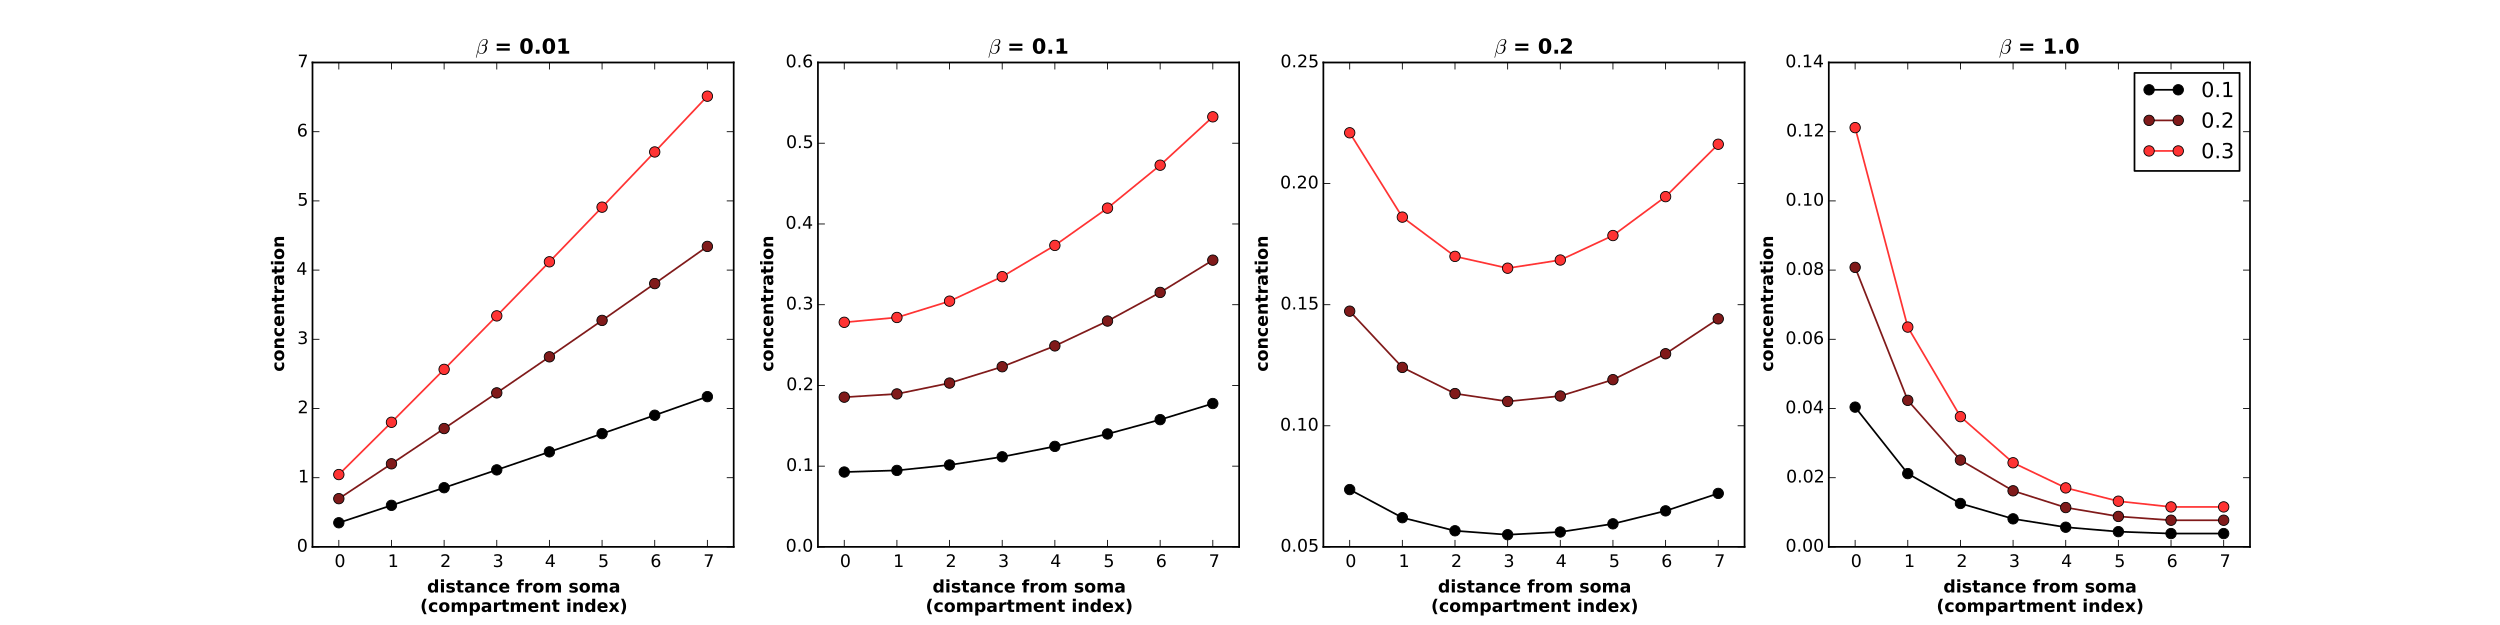 <?xml version="1.0" encoding="utf-8" standalone="no"?>
<!DOCTYPE svg PUBLIC "-//W3C//DTD SVG 1.1//EN"
  "http://www.w3.org/Graphics/SVG/1.1/DTD/svg11.dtd">
<!-- Created with matplotlib (http://matplotlib.org/) -->
<svg height="360pt" version="1.1" viewBox="0 0 1440 360" width="1440pt" xmlns="http://www.w3.org/2000/svg" xmlns:xlink="http://www.w3.org/1999/xlink">
 <defs>
  <style type="text/css">
*{stroke-linecap:butt;stroke-linejoin:round;}
  </style>
 </defs>
 <g id="figure_1">
  <g id="patch_1">
   <path d="
M0 360
L1440 360
L1440 0
L0 0
z
" style="fill:#ffffff;"/>
  </g>
  <g id="axes_1">
   <g id="patch_2">
    <path d="
M180 315
L422.609 315
L422.609 36
L180 36
z
" style="fill:#ffffff;"/>
   </g>
   <g id="line2d_1">
    <path clip-path="url(#pf175a36627)" d="
M195.163 301.115
L225.489 291.077
L255.815 280.92
L286.141 270.649
L316.467 260.267
L346.793 249.776
L377.12 239.175
L407.446 228.467" style="fill:none;stroke:#000000;stroke-linecap:square;"/>
    <defs>
     <path d="
M0 3
C0.796 3 1.559 2.684 2.121 2.121
C2.684 1.559 3 0.796 3 0
C3 -0.796 2.684 -1.559 2.121 -2.121
C1.559 -2.684 0.796 -3 0 -3
C-0.796 -3 -1.559 -2.684 -2.121 -2.121
C-2.684 -1.559 -3 -0.796 -3 0
C-3 0.796 -2.684 1.559 -2.121 2.121
C-1.559 2.684 -0.796 3 0 3
z
" id="m8b0675cc3b" style="stroke:#000000;stroke-width:0.5;"/>
    </defs>
    <g clip-path="url(#pf175a36627)">
     <use style="stroke:#000000;stroke-width:0.5;" x="195.163" xlink:href="#m8b0675cc3b" y="301.115"/>
     <use style="stroke:#000000;stroke-width:0.5;" x="225.489" xlink:href="#m8b0675cc3b" y="291.077"/>
     <use style="stroke:#000000;stroke-width:0.5;" x="255.815" xlink:href="#m8b0675cc3b" y="280.92"/>
     <use style="stroke:#000000;stroke-width:0.5;" x="286.141" xlink:href="#m8b0675cc3b" y="270.649"/>
     <use style="stroke:#000000;stroke-width:0.5;" x="316.467" xlink:href="#m8b0675cc3b" y="260.267"/>
     <use style="stroke:#000000;stroke-width:0.5;" x="346.793" xlink:href="#m8b0675cc3b" y="249.776"/>
     <use style="stroke:#000000;stroke-width:0.5;" x="377.12" xlink:href="#m8b0675cc3b" y="239.175"/>
     <use style="stroke:#000000;stroke-width:0.5;" x="407.446" xlink:href="#m8b0675cc3b" y="228.467"/>
    </g>
   </g>
   <g id="line2d_2">
    <path clip-path="url(#pf175a36627)" d="
M195.163 287.231
L225.489 267.155
L255.815 246.84
L286.141 226.298
L316.467 205.534
L346.793 184.551
L377.12 163.351
L407.446 141.934" style="fill:none;stroke:#801a1a;stroke-linecap:square;"/>
    <defs>
     <path d="
M0 3
C0.796 3 1.559 2.684 2.121 2.121
C2.684 1.559 3 0.796 3 0
C3 -0.796 2.684 -1.559 2.121 -2.121
C1.559 -2.684 0.796 -3 0 -3
C-0.796 -3 -1.559 -2.684 -2.121 -2.121
C-2.684 -1.559 -3 -0.796 -3 0
C-3 0.796 -2.684 1.559 -2.121 2.121
C-1.559 2.684 -0.796 3 0 3
z
" id="m99ae01b884" style="stroke:#000000;stroke-width:0.5;"/>
    </defs>
    <g clip-path="url(#pf175a36627)">
     <use style="fill:#801a1a;stroke:#000000;stroke-width:0.5;" x="195.163" xlink:href="#m99ae01b884" y="287.231"/>
     <use style="fill:#801a1a;stroke:#000000;stroke-width:0.5;" x="225.489" xlink:href="#m99ae01b884" y="267.155"/>
     <use style="fill:#801a1a;stroke:#000000;stroke-width:0.5;" x="255.815" xlink:href="#m99ae01b884" y="246.84"/>
     <use style="fill:#801a1a;stroke:#000000;stroke-width:0.5;" x="286.141" xlink:href="#m99ae01b884" y="226.298"/>
     <use style="fill:#801a1a;stroke:#000000;stroke-width:0.5;" x="316.467" xlink:href="#m99ae01b884" y="205.534"/>
     <use style="fill:#801a1a;stroke:#000000;stroke-width:0.5;" x="346.793" xlink:href="#m99ae01b884" y="184.551"/>
     <use style="fill:#801a1a;stroke:#000000;stroke-width:0.5;" x="377.12" xlink:href="#m99ae01b884" y="163.351"/>
     <use style="fill:#801a1a;stroke:#000000;stroke-width:0.5;" x="407.446" xlink:href="#m99ae01b884" y="141.934"/>
    </g>
   </g>
   <g id="line2d_3">
    <path clip-path="url(#pf175a36627)" d="
M195.163 273.346
L225.489 243.232
L255.815 212.76
L286.141 181.947
L316.467 150.801
L346.793 119.327
L377.12 87.526
L407.446 55.401" style="fill:none;stroke:#ff3333;stroke-linecap:square;"/>
    <defs>
     <path d="
M0 3
C0.796 3 1.559 2.684 2.121 2.121
C2.684 1.559 3 0.796 3 0
C3 -0.796 2.684 -1.559 2.121 -2.121
C1.559 -2.684 0.796 -3 0 -3
C-0.796 -3 -1.559 -2.684 -2.121 -2.121
C-2.684 -1.559 -3 -0.796 -3 0
C-3 0.796 -2.684 1.559 -2.121 2.121
C-1.559 2.684 -0.796 3 0 3
z
" id="m6978c6a4eb" style="stroke:#000000;stroke-width:0.5;"/>
    </defs>
    <g clip-path="url(#pf175a36627)">
     <use style="fill:#ff3333;stroke:#000000;stroke-width:0.5;" x="195.163" xlink:href="#m6978c6a4eb" y="273.346"/>
     <use style="fill:#ff3333;stroke:#000000;stroke-width:0.5;" x="225.489" xlink:href="#m6978c6a4eb" y="243.232"/>
     <use style="fill:#ff3333;stroke:#000000;stroke-width:0.5;" x="255.815" xlink:href="#m6978c6a4eb" y="212.76"/>
     <use style="fill:#ff3333;stroke:#000000;stroke-width:0.5;" x="286.141" xlink:href="#m6978c6a4eb" y="181.947"/>
     <use style="fill:#ff3333;stroke:#000000;stroke-width:0.5;" x="316.467" xlink:href="#m6978c6a4eb" y="150.801"/>
     <use style="fill:#ff3333;stroke:#000000;stroke-width:0.5;" x="346.793" xlink:href="#m6978c6a4eb" y="119.327"/>
     <use style="fill:#ff3333;stroke:#000000;stroke-width:0.5;" x="377.12" xlink:href="#m6978c6a4eb" y="87.526"/>
     <use style="fill:#ff3333;stroke:#000000;stroke-width:0.5;" x="407.446" xlink:href="#m6978c6a4eb" y="55.401"/>
    </g>
   </g>
   <g id="patch_3">
    <path d="
M180 36
L422.609 36" style="fill:none;stroke:#000000;stroke-linecap:square;stroke-linejoin:miter;"/>
   </g>
   <g id="patch_4">
    <path d="
M422.609 315
L422.609 36" style="fill:none;stroke:#000000;stroke-linecap:square;stroke-linejoin:miter;"/>
   </g>
   <g id="patch_5">
    <path d="
M180 315
L422.609 315" style="fill:none;stroke:#000000;stroke-linecap:square;stroke-linejoin:miter;"/>
   </g>
   <g id="patch_6">
    <path d="
M180 315
L180 36" style="fill:none;stroke:#000000;stroke-linecap:square;stroke-linejoin:miter;"/>
   </g>
   <g id="matplotlib.axis_1">
    <g id="xtick_1">
     <g id="line2d_4">
      <defs>
       <path d="
M0 0
L0 -4" id="m93b0483c22" style="stroke:#000000;stroke-width:0.5;"/>
      </defs>
      <g>
       <use style="stroke:#000000;stroke-width:0.5;" x="195.163" xlink:href="#m93b0483c22" y="315.0"/>
      </g>
     </g>
     <g id="line2d_5">
      <defs>
       <path d="
M0 0
L0 4" id="m741efc42ff" style="stroke:#000000;stroke-width:0.5;"/>
      </defs>
      <g>
       <use style="stroke:#000000;stroke-width:0.5;" x="195.163" xlink:href="#m741efc42ff" y="36.0"/>
      </g>
     </g>
     <g id="text_1">
      <!-- 0 -->
      <defs>
       <path d="
M31.781 66.406
Q24.172 66.406 20.328 58.906
Q16.5 51.422 16.5 36.375
Q16.5 21.391 20.328 13.891
Q24.172 6.391 31.781 6.391
Q39.453 6.391 43.281 13.891
Q47.125 21.391 47.125 36.375
Q47.125 51.422 43.281 58.906
Q39.453 66.406 31.781 66.406
M31.781 74.219
Q44.047 74.219 50.516 64.516
Q56.984 54.828 56.984 36.375
Q56.984 17.969 50.516 8.266
Q44.047 -1.422 31.781 -1.422
Q19.531 -1.422 13.062 8.266
Q6.594 17.969 6.594 36.375
Q6.594 54.828 13.062 64.516
Q19.531 74.219 31.781 74.219" id="BitstreamVeraSans-Roman-30"/>
      </defs>
      <g transform="translate(192.644 326.598)scale(0.1 -0.1)">
       <use xlink:href="#BitstreamVeraSans-Roman-30"/>
      </g>
     </g>
    </g>
    <g id="xtick_2">
     <g id="line2d_6">
      <g>
       <use style="stroke:#000000;stroke-width:0.5;" x="225.489" xlink:href="#m93b0483c22" y="315.0"/>
      </g>
     </g>
     <g id="line2d_7">
      <g>
       <use style="stroke:#000000;stroke-width:0.5;" x="225.489" xlink:href="#m741efc42ff" y="36.0"/>
      </g>
     </g>
     <g id="text_2">
      <!-- 1 -->
      <defs>
       <path d="
M12.406 8.297
L28.516 8.297
L28.516 63.922
L10.984 60.406
L10.984 69.391
L28.422 72.906
L38.281 72.906
L38.281 8.297
L54.391 8.297
L54.391 0
L12.406 0
z
" id="BitstreamVeraSans-Roman-31"/>
      </defs>
      <g transform="translate(223.319 326.598)scale(0.1 -0.1)">
       <use xlink:href="#BitstreamVeraSans-Roman-31"/>
      </g>
     </g>
    </g>
    <g id="xtick_3">
     <g id="line2d_8">
      <g>
       <use style="stroke:#000000;stroke-width:0.5;" x="255.815" xlink:href="#m93b0483c22" y="315.0"/>
      </g>
     </g>
     <g id="line2d_9">
      <g>
       <use style="stroke:#000000;stroke-width:0.5;" x="255.815" xlink:href="#m741efc42ff" y="36.0"/>
      </g>
     </g>
     <g id="text_3">
      <!-- 2 -->
      <defs>
       <path d="
M19.188 8.297
L53.609 8.297
L53.609 0
L7.328 0
L7.328 8.297
Q12.938 14.109 22.625 23.891
Q32.328 33.688 34.812 36.531
Q39.547 41.844 41.422 45.531
Q43.312 49.219 43.312 52.781
Q43.312 58.594 39.234 62.25
Q35.156 65.922 28.609 65.922
Q23.969 65.922 18.812 64.312
Q13.672 62.703 7.812 59.422
L7.812 69.391
Q13.766 71.781 18.938 73
Q24.125 74.219 28.422 74.219
Q39.75 74.219 46.484 68.547
Q53.219 62.891 53.219 53.422
Q53.219 48.922 51.531 44.891
Q49.859 40.875 45.406 35.406
Q44.188 33.984 37.641 27.219
Q31.109 20.453 19.188 8.297" id="BitstreamVeraSans-Roman-32"/>
      </defs>
      <g transform="translate(253.501 326.598)scale(0.1 -0.1)">
       <use xlink:href="#BitstreamVeraSans-Roman-32"/>
      </g>
     </g>
    </g>
    <g id="xtick_4">
     <g id="line2d_10">
      <g>
       <use style="stroke:#000000;stroke-width:0.5;" x="286.141" xlink:href="#m93b0483c22" y="315.0"/>
      </g>
     </g>
     <g id="line2d_11">
      <g>
       <use style="stroke:#000000;stroke-width:0.5;" x="286.141" xlink:href="#m741efc42ff" y="36.0"/>
      </g>
     </g>
     <g id="text_4">
      <!-- 3 -->
      <defs>
       <path d="
M40.578 39.312
Q47.656 37.797 51.625 33
Q55.609 28.219 55.609 21.188
Q55.609 10.406 48.188 4.484
Q40.766 -1.422 27.094 -1.422
Q22.516 -1.422 17.656 -0.516
Q12.797 0.391 7.625 2.203
L7.625 11.719
Q11.719 9.328 16.594 8.109
Q21.484 6.891 26.812 6.891
Q36.078 6.891 40.938 10.547
Q45.797 14.203 45.797 21.188
Q45.797 27.641 41.281 31.266
Q36.766 34.906 28.719 34.906
L20.219 34.906
L20.219 43.016
L29.109 43.016
Q36.375 43.016 40.234 45.922
Q44.094 48.828 44.094 54.297
Q44.094 59.906 40.109 62.906
Q36.141 65.922 28.719 65.922
Q24.656 65.922 20.016 65.031
Q15.375 64.156 9.812 62.312
L9.812 71.094
Q15.438 72.656 20.344 73.438
Q25.25 74.219 29.594 74.219
Q40.828 74.219 47.359 69.109
Q53.906 64.016 53.906 55.328
Q53.906 49.266 50.438 45.094
Q46.969 40.922 40.578 39.312" id="BitstreamVeraSans-Roman-33"/>
      </defs>
      <g transform="translate(283.742 326.598)scale(0.1 -0.1)">
       <use xlink:href="#BitstreamVeraSans-Roman-33"/>
      </g>
     </g>
    </g>
    <g id="xtick_5">
     <g id="line2d_12">
      <g>
       <use style="stroke:#000000;stroke-width:0.5;" x="316.467" xlink:href="#m93b0483c22" y="315.0"/>
      </g>
     </g>
     <g id="line2d_13">
      <g>
       <use style="stroke:#000000;stroke-width:0.5;" x="316.467" xlink:href="#m741efc42ff" y="36.0"/>
      </g>
     </g>
     <g id="text_5">
      <!-- 4 -->
      <defs>
       <path d="
M37.797 64.312
L12.891 25.391
L37.797 25.391
z

M35.203 72.906
L47.609 72.906
L47.609 25.391
L58.016 25.391
L58.016 17.188
L47.609 17.188
L47.609 0
L37.797 0
L37.797 17.188
L4.891 17.188
L4.891 26.703
z
" id="BitstreamVeraSans-Roman-34"/>
      </defs>
      <g transform="translate(313.811 326.598)scale(0.1 -0.1)">
       <use xlink:href="#BitstreamVeraSans-Roman-34"/>
      </g>
     </g>
    </g>
    <g id="xtick_6">
     <g id="line2d_14">
      <g>
       <use style="stroke:#000000;stroke-width:0.5;" x="346.793" xlink:href="#m93b0483c22" y="315.0"/>
      </g>
     </g>
     <g id="line2d_15">
      <g>
       <use style="stroke:#000000;stroke-width:0.5;" x="346.793" xlink:href="#m741efc42ff" y="36.0"/>
      </g>
     </g>
     <g id="text_6">
      <!-- 5 -->
      <defs>
       <path d="
M10.797 72.906
L49.516 72.906
L49.516 64.594
L19.828 64.594
L19.828 46.734
Q21.969 47.469 24.109 47.828
Q26.266 48.188 28.422 48.188
Q40.625 48.188 47.75 41.5
Q54.891 34.812 54.891 23.391
Q54.891 11.625 47.562 5.094
Q40.234 -1.422 26.906 -1.422
Q22.312 -1.422 17.547 -0.641
Q12.797 0.141 7.719 1.703
L7.719 11.625
Q12.109 9.234 16.797 8.062
Q21.484 6.891 26.703 6.891
Q35.156 6.891 40.078 11.328
Q45.016 15.766 45.016 23.391
Q45.016 31 40.078 35.438
Q35.156 39.891 26.703 39.891
Q22.75 39.891 18.812 39.016
Q14.891 38.141 10.797 36.281
z
" id="BitstreamVeraSans-Roman-35"/>
      </defs>
      <g transform="translate(344.435 326.598)scale(0.1 -0.1)">
       <use xlink:href="#BitstreamVeraSans-Roman-35"/>
      </g>
     </g>
    </g>
    <g id="xtick_7">
     <g id="line2d_16">
      <g>
       <use style="stroke:#000000;stroke-width:0.5;" x="377.12" xlink:href="#m93b0483c22" y="315.0"/>
      </g>
     </g>
     <g id="line2d_17">
      <g>
       <use style="stroke:#000000;stroke-width:0.5;" x="377.12" xlink:href="#m741efc42ff" y="36.0"/>
      </g>
     </g>
     <g id="text_7">
      <!-- 6 -->
      <defs>
       <path d="
M33.016 40.375
Q26.375 40.375 22.484 35.828
Q18.609 31.297 18.609 23.391
Q18.609 15.531 22.484 10.953
Q26.375 6.391 33.016 6.391
Q39.656 6.391 43.531 10.953
Q47.406 15.531 47.406 23.391
Q47.406 31.297 43.531 35.828
Q39.656 40.375 33.016 40.375
M52.594 71.297
L52.594 62.312
Q48.875 64.062 45.094 64.984
Q41.312 65.922 37.594 65.922
Q27.828 65.922 22.672 59.328
Q17.531 52.734 16.797 39.406
Q19.672 43.656 24.016 45.922
Q28.375 48.188 33.594 48.188
Q44.578 48.188 50.953 41.516
Q57.328 34.859 57.328 23.391
Q57.328 12.156 50.688 5.359
Q44.047 -1.422 33.016 -1.422
Q20.359 -1.422 13.672 8.266
Q6.984 17.969 6.984 36.375
Q6.984 53.656 15.188 63.938
Q23.391 74.219 37.203 74.219
Q40.922 74.219 44.703 73.484
Q48.484 72.75 52.594 71.297" id="BitstreamVeraSans-Roman-36"/>
      </defs>
      <g transform="translate(374.602 326.598)scale(0.1 -0.1)">
       <use xlink:href="#BitstreamVeraSans-Roman-36"/>
      </g>
     </g>
    </g>
    <g id="xtick_8">
     <g id="line2d_18">
      <g>
       <use style="stroke:#000000;stroke-width:0.5;" x="407.446" xlink:href="#m93b0483c22" y="315.0"/>
      </g>
     </g>
     <g id="line2d_19">
      <g>
       <use style="stroke:#000000;stroke-width:0.5;" x="407.446" xlink:href="#m741efc42ff" y="36.0"/>
      </g>
     </g>
     <g id="text_8">
      <!-- 7 -->
      <defs>
       <path d="
M8.203 72.906
L55.078 72.906
L55.078 68.703
L28.609 0
L18.312 0
L43.219 64.594
L8.203 64.594
z
" id="BitstreamVeraSans-Roman-37"/>
      </defs>
      <g transform="translate(405.102 326.598)scale(0.1 -0.1)">
       <use xlink:href="#BitstreamVeraSans-Roman-37"/>
      </g>
     </g>
    </g>
    <g id="text_9">
     <!-- distance from soma -->
     <defs>
      <path d="
M8.406 54.688
L25.875 54.688
L25.875 0
L8.406 0
z

M8.406 75.984
L25.875 75.984
L25.875 61.719
L8.406 61.719
z
" id="BitstreamVeraSans-Bold-69"/>
      <path id="BitstreamVeraSans-Bold-20"/>
      <path d="
M52.594 52.984
L52.594 38.719
Q49.031 41.156 45.438 42.328
Q41.844 43.5 37.984 43.5
Q30.672 43.5 26.594 39.234
Q22.516 34.969 22.516 27.297
Q22.516 19.625 26.594 15.344
Q30.672 11.078 37.984 11.078
Q42.094 11.078 45.781 12.297
Q49.469 13.531 52.594 15.922
L52.594 1.609
Q48.484 0.094 44.266 -0.656
Q40.047 -1.422 35.797 -1.422
Q21 -1.422 12.641 6.172
Q4.297 13.766 4.297 27.297
Q4.297 40.828 12.641 48.406
Q21 56 35.797 56
Q40.094 56 44.266 55.25
Q48.438 54.5 52.594 52.984" id="BitstreamVeraSans-Bold-63"/>
      <path d="
M51.125 52.984
L51.125 39.703
Q45.516 42.047 40.281 43.219
Q35.062 44.391 30.422 44.391
Q25.438 44.391 23.016 43.141
Q20.609 41.891 20.609 39.312
Q20.609 37.203 22.438 36.078
Q24.266 34.969 29 34.422
L32.078 33.984
Q45.516 32.281 50.141 28.375
Q54.781 24.469 54.781 16.109
Q54.781 7.375 48.328 2.969
Q41.891 -1.422 29.109 -1.422
Q23.688 -1.422 17.891 -0.562
Q12.109 0.297 6 2
L6 15.281
Q11.234 12.75 16.719 11.469
Q22.219 10.203 27.875 10.203
Q33.016 10.203 35.594 11.609
Q38.188 13.031 38.188 15.828
Q38.188 18.172 36.406 19.312
Q34.625 20.453 29.297 21.094
L26.219 21.484
Q14.547 22.953 9.859 26.906
Q5.172 30.859 5.172 38.922
Q5.172 47.609 11.125 51.797
Q17.094 56 29.391 56
Q34.234 56 39.547 55.266
Q44.875 54.547 51.125 52.984" id="BitstreamVeraSans-Bold-73"/>
      <path d="
M32.906 24.609
Q27.438 24.609 24.672 22.75
Q21.922 20.906 21.922 17.281
Q21.922 13.969 24.141 12.078
Q26.375 10.203 30.328 10.203
Q35.25 10.203 38.625 13.734
Q42 17.281 42 22.609
L42 24.609
z

M59.625 31.203
L59.625 0
L42 0
L42 8.109
Q38.484 3.125 34.078 0.844
Q29.688 -1.422 23.391 -1.422
Q14.891 -1.422 9.594 3.531
Q4.297 8.5 4.297 16.406
Q4.297 26.031 10.906 30.516
Q17.531 35.016 31.688 35.016
L42 35.016
L42 36.375
Q42 40.531 38.719 42.453
Q35.453 44.391 28.516 44.391
Q22.906 44.391 18.062 43.266
Q13.234 42.141 9.078 39.891
L9.078 53.219
Q14.703 54.594 20.359 55.297
Q26.031 56 31.688 56
Q46.484 56 53.047 50.172
Q59.625 44.344 59.625 31.203" id="BitstreamVeraSans-Bold-61"/>
      <path d="
M44.391 75.984
L44.391 64.5
L34.719 64.5
Q31 64.5 29.531 63.156
Q28.078 61.812 28.078 58.5
L28.078 54.688
L43.016 54.688
L43.016 42.188
L28.078 42.188
L28.078 0
L10.594 0
L10.594 42.188
L1.906 42.188
L1.906 54.688
L10.594 54.688
L10.594 58.5
Q10.594 67.438 15.578 71.703
Q20.562 75.984 31 75.984
z
" id="BitstreamVeraSans-Bold-66"/>
      <path d="
M27.484 70.219
L27.484 54.688
L45.516 54.688
L45.516 42.188
L27.484 42.188
L27.484 19
Q27.484 15.188 29 13.844
Q30.516 12.5 35.016 12.5
L44 12.5
L44 0
L29 0
Q18.656 0 14.328 4.312
Q10.016 8.641 10.016 19
L10.016 42.188
L1.312 42.188
L1.312 54.688
L10.016 54.688
L10.016 70.219
z
" id="BitstreamVeraSans-Bold-74"/>
      <path d="
M45.609 46.688
L45.609 75.984
L63.188 75.984
L63.188 0
L45.609 0
L45.609 7.906
Q42 3.078 37.641 0.828
Q33.297 -1.422 27.594 -1.422
Q17.484 -1.422 10.984 6.609
Q4.5 14.656 4.5 27.297
Q4.5 39.938 10.984 47.969
Q17.484 56 27.594 56
Q33.25 56 37.625 53.734
Q42 51.469 45.609 46.688
M34.078 11.281
Q39.703 11.281 42.656 15.375
Q45.609 19.484 45.609 27.297
Q45.609 35.109 42.656 39.203
Q39.703 43.312 34.078 43.312
Q28.516 43.312 25.562 39.203
Q22.609 35.109 22.609 27.297
Q22.609 19.484 25.562 15.375
Q28.516 11.281 34.078 11.281" id="BitstreamVeraSans-Bold-64"/>
      <path d="
M62.984 27.484
L62.984 22.516
L22.125 22.516
Q22.75 16.359 26.562 13.281
Q30.375 10.203 37.203 10.203
Q42.719 10.203 48.5 11.844
Q54.297 13.484 60.406 16.797
L60.406 3.328
Q54.203 0.984 48 -0.219
Q41.797 -1.422 35.594 -1.422
Q20.75 -1.422 12.516 6.125
Q4.297 13.672 4.297 27.297
Q4.297 40.672 12.375 48.328
Q20.453 56 34.625 56
Q47.516 56 55.25 48.234
Q62.984 40.484 62.984 27.484
M45.016 33.297
Q45.016 38.281 42.109 41.328
Q39.203 44.391 34.516 44.391
Q29.438 44.391 26.266 41.531
Q23.094 38.672 22.312 33.297
z
" id="BitstreamVeraSans-Bold-65"/>
      <path d="
M49.031 39.797
Q46.734 40.875 44.453 41.375
Q42.188 41.891 39.891 41.891
Q33.156 41.891 29.516 37.562
Q25.875 33.25 25.875 25.203
L25.875 0
L8.406 0
L8.406 54.688
L25.875 54.688
L25.875 45.703
Q29.25 51.078 33.609 53.531
Q37.984 56 44.094 56
Q44.969 56 45.984 55.922
Q47.016 55.859 48.969 55.609
z
" id="BitstreamVeraSans-Bold-72"/>
      <path d="
M34.422 43.5
Q28.609 43.5 25.562 39.328
Q22.516 35.156 22.516 27.297
Q22.516 19.438 25.562 15.25
Q28.609 11.078 34.422 11.078
Q40.141 11.078 43.156 15.25
Q46.188 19.438 46.188 27.297
Q46.188 35.156 43.156 39.328
Q40.141 43.5 34.422 43.5
M34.422 56
Q48.531 56 56.469 48.375
Q64.406 40.766 64.406 27.297
Q64.406 13.812 56.469 6.188
Q48.531 -1.422 34.422 -1.422
Q20.266 -1.422 12.281 6.188
Q4.297 13.812 4.297 27.297
Q4.297 40.766 12.281 48.375
Q20.266 56 34.422 56" id="BitstreamVeraSans-Bold-6f"/>
      <path d="
M59.078 45.609
Q62.406 50.688 66.969 53.344
Q71.531 56 77 56
Q86.422 56 91.359 50.188
Q96.297 44.391 96.297 33.297
L96.297 0
L78.719 0
L78.719 28.516
Q78.766 29.156 78.781 29.828
Q78.812 30.516 78.812 31.781
Q78.812 37.594 77.094 40.203
Q75.391 42.828 71.578 42.828
Q66.609 42.828 63.891 38.719
Q61.188 34.625 61.078 26.859
L61.078 0
L43.5 0
L43.5 28.516
Q43.5 37.594 41.938 40.203
Q40.375 42.828 36.375 42.828
Q31.344 42.828 28.609 38.703
Q25.875 34.578 25.875 26.906
L25.875 0
L8.297 0
L8.297 54.688
L25.875 54.688
L25.875 46.688
Q29.109 51.312 33.281 53.656
Q37.453 56 42.484 56
Q48.141 56 52.484 53.266
Q56.844 50.531 59.078 45.609" id="BitstreamVeraSans-Bold-6d"/>
      <path d="
M63.375 33.297
L63.375 0
L45.797 0
L45.797 5.422
L45.797 25.484
Q45.797 32.562 45.484 35.25
Q45.172 37.938 44.391 39.203
Q43.359 40.922 41.594 41.875
Q39.844 42.828 37.594 42.828
Q32.125 42.828 29 38.594
Q25.875 34.375 25.875 26.906
L25.875 0
L8.406 0
L8.406 54.688
L25.875 54.688
L25.875 46.688
Q29.828 51.469 34.266 53.734
Q38.719 56 44.094 56
Q53.562 56 58.469 50.188
Q63.375 44.391 63.375 33.297" id="BitstreamVeraSans-Bold-6e"/>
     </defs>
     <g transform="translate(245.987 341.277)scale(0.1 -0.1)">
      <use xlink:href="#BitstreamVeraSans-Bold-64"/>
      <use x="71.582" xlink:href="#BitstreamVeraSans-Bold-69"/>
      <use x="105.859" xlink:href="#BitstreamVeraSans-Bold-73"/>
      <use x="165.381" xlink:href="#BitstreamVeraSans-Bold-74"/>
      <use x="213.184" xlink:href="#BitstreamVeraSans-Bold-61"/>
      <use x="280.664" xlink:href="#BitstreamVeraSans-Bold-6e"/>
      <use x="351.855" xlink:href="#BitstreamVeraSans-Bold-63"/>
      <use x="411.133" xlink:href="#BitstreamVeraSans-Bold-65"/>
      <use x="478.955" xlink:href="#BitstreamVeraSans-Bold-20"/>
      <use x="513.77" xlink:href="#BitstreamVeraSans-Bold-66"/>
      <use x="557.275" xlink:href="#BitstreamVeraSans-Bold-72"/>
      <use x="606.592" xlink:href="#BitstreamVeraSans-Bold-6f"/>
      <use x="675.293" xlink:href="#BitstreamVeraSans-Bold-6d"/>
      <use x="779.492" xlink:href="#BitstreamVeraSans-Bold-20"/>
      <use x="814.307" xlink:href="#BitstreamVeraSans-Bold-73"/>
      <use x="873.828" xlink:href="#BitstreamVeraSans-Bold-6f"/>
      <use x="942.529" xlink:href="#BitstreamVeraSans-Bold-6d"/>
      <use x="1046.729" xlink:href="#BitstreamVeraSans-Bold-61"/>
     </g>
     <!-- (compartment index) -->
     <defs>
      <path d="
M25.875 7.906
L25.875 -20.797
L8.406 -20.797
L8.406 54.688
L25.875 54.688
L25.875 46.688
Q29.5 51.469 33.891 53.734
Q38.281 56 44 56
Q54.109 56 60.594 47.969
Q67.094 39.938 67.094 27.297
Q67.094 14.656 60.594 6.609
Q54.109 -1.422 44 -1.422
Q38.281 -1.422 33.891 0.844
Q29.5 3.125 25.875 7.906
M37.5 43.312
Q31.891 43.312 28.875 39.188
Q25.875 35.062 25.875 27.297
Q25.875 19.531 28.875 15.406
Q31.891 11.281 37.5 11.281
Q43.109 11.281 46.062 15.375
Q49.031 19.484 49.031 27.297
Q49.031 35.109 46.062 39.203
Q43.109 43.312 37.5 43.312" id="BitstreamVeraSans-Bold-70"/>
      <path d="
M8.016 -13.188
Q14.266 -1.562 17.391 9.516
Q20.516 20.609 20.516 31.391
Q20.516 42.188 17.391 53.25
Q14.266 64.312 8.016 75.875
L22.516 75.875
Q29.938 63.922 33.516 52.953
Q37.109 42 37.109 31.297
Q37.109 20.609 33.547 9.734
Q29.984 -1.125 22.516 -13.188
z
" id="BitstreamVeraSans-Bold-29"/>
      <path d="
M37.703 -13.188
L23.188 -13.188
Q15.719 -1.125 12.156 9.734
Q8.594 20.609 8.594 31.297
Q8.594 42 12.172 52.953
Q15.766 63.922 23.188 75.875
L37.703 75.875
Q31.453 64.312 28.328 53.25
Q25.203 42.188 25.203 31.391
Q25.203 20.609 28.297 9.516
Q31.391 -1.562 37.703 -13.188" id="BitstreamVeraSans-Bold-28"/>
      <path d="
M22.219 27.984
L2.484 54.688
L21 54.688
L32.172 38.484
L43.5 54.688
L62.016 54.688
L42.281 28.078
L62.984 0
L44.484 0
L32.172 17.281
L20.016 0
L1.516 0
z
" id="BitstreamVeraSans-Bold-78"/>
     </defs>
     <g transform="translate(241.986 352.474)scale(0.1 -0.1)">
      <use xlink:href="#BitstreamVeraSans-Bold-28"/>
      <use x="45.703" xlink:href="#BitstreamVeraSans-Bold-63"/>
      <use x="104.98" xlink:href="#BitstreamVeraSans-Bold-6f"/>
      <use x="173.682" xlink:href="#BitstreamVeraSans-Bold-6d"/>
      <use x="277.881" xlink:href="#BitstreamVeraSans-Bold-70"/>
      <use x="349.463" xlink:href="#BitstreamVeraSans-Bold-61"/>
      <use x="416.943" xlink:href="#BitstreamVeraSans-Bold-72"/>
      <use x="466.26" xlink:href="#BitstreamVeraSans-Bold-74"/>
      <use x="514.062" xlink:href="#BitstreamVeraSans-Bold-6d"/>
      <use x="618.262" xlink:href="#BitstreamVeraSans-Bold-65"/>
      <use x="686.084" xlink:href="#BitstreamVeraSans-Bold-6e"/>
      <use x="757.275" xlink:href="#BitstreamVeraSans-Bold-74"/>
      <use x="805.078" xlink:href="#BitstreamVeraSans-Bold-20"/>
      <use x="839.893" xlink:href="#BitstreamVeraSans-Bold-69"/>
      <use x="874.17" xlink:href="#BitstreamVeraSans-Bold-6e"/>
      <use x="945.361" xlink:href="#BitstreamVeraSans-Bold-64"/>
      <use x="1016.943" xlink:href="#BitstreamVeraSans-Bold-65"/>
      <use x="1084.766" xlink:href="#BitstreamVeraSans-Bold-78"/>
      <use x="1149.268" xlink:href="#BitstreamVeraSans-Bold-29"/>
     </g>
    </g>
   </g>
   <g id="matplotlib.axis_2">
    <g id="ytick_1">
     <g id="line2d_20">
      <defs>
       <path d="
M0 0
L4 0" id="m728421d6d4" style="stroke:#000000;stroke-width:0.5;"/>
      </defs>
      <g>
       <use style="stroke:#000000;stroke-width:0.5;" x="180.0" xlink:href="#m728421d6d4" y="315.0"/>
      </g>
     </g>
     <g id="line2d_21">
      <defs>
       <path d="
M0 0
L-4 0" id="mcb0005524f" style="stroke:#000000;stroke-width:0.5;"/>
      </defs>
      <g>
       <use style="stroke:#000000;stroke-width:0.5;" x="422.609" xlink:href="#mcb0005524f" y="315.0"/>
      </g>
     </g>
     <g id="text_10">
      <!-- 0 -->
      <g transform="translate(170.961 317.759)scale(0.1 -0.1)">
       <use xlink:href="#BitstreamVeraSans-Roman-30"/>
      </g>
     </g>
    </g>
    <g id="ytick_2">
     <g id="line2d_22">
      <g>
       <use style="stroke:#000000;stroke-width:0.5;" x="180.0" xlink:href="#m728421d6d4" y="275.143"/>
      </g>
     </g>
     <g id="line2d_23">
      <g>
       <use style="stroke:#000000;stroke-width:0.5;" x="422.609" xlink:href="#mcb0005524f" y="275.143"/>
      </g>
     </g>
     <g id="text_11">
      <!-- 1 -->
      <g transform="translate(171.659 277.902)scale(0.1 -0.1)">
       <use xlink:href="#BitstreamVeraSans-Roman-31"/>
      </g>
     </g>
    </g>
    <g id="ytick_3">
     <g id="line2d_24">
      <g>
       <use style="stroke:#000000;stroke-width:0.5;" x="180.0" xlink:href="#m728421d6d4" y="235.286"/>
      </g>
     </g>
     <g id="line2d_25">
      <g>
       <use style="stroke:#000000;stroke-width:0.5;" x="422.609" xlink:href="#mcb0005524f" y="235.286"/>
      </g>
     </g>
     <g id="text_12">
      <!-- 2 -->
      <g transform="translate(171.372 238.045)scale(0.1 -0.1)">
       <use xlink:href="#BitstreamVeraSans-Roman-32"/>
      </g>
     </g>
    </g>
    <g id="ytick_4">
     <g id="line2d_26">
      <g>
       <use style="stroke:#000000;stroke-width:0.5;" x="180.0" xlink:href="#m728421d6d4" y="195.429"/>
      </g>
     </g>
     <g id="line2d_27">
      <g>
       <use style="stroke:#000000;stroke-width:0.5;" x="422.609" xlink:href="#mcb0005524f" y="195.429"/>
      </g>
     </g>
     <g id="text_13">
      <!-- 3 -->
      <g transform="translate(171.202 198.188)scale(0.1 -0.1)">
       <use xlink:href="#BitstreamVeraSans-Roman-33"/>
      </g>
     </g>
    </g>
    <g id="ytick_5">
     <g id="line2d_28">
      <g>
       <use style="stroke:#000000;stroke-width:0.5;" x="180.0" xlink:href="#m728421d6d4" y="155.571"/>
      </g>
     </g>
     <g id="line2d_29">
      <g>
       <use style="stroke:#000000;stroke-width:0.5;" x="422.609" xlink:href="#mcb0005524f" y="155.571"/>
      </g>
     </g>
     <g id="text_14">
      <!-- 4 -->
      <g transform="translate(170.688 158.331)scale(0.1 -0.1)">
       <use xlink:href="#BitstreamVeraSans-Roman-34"/>
      </g>
     </g>
    </g>
    <g id="ytick_6">
     <g id="line2d_30">
      <g>
       <use style="stroke:#000000;stroke-width:0.5;" x="180.0" xlink:href="#m728421d6d4" y="115.714"/>
      </g>
     </g>
     <g id="line2d_31">
      <g>
       <use style="stroke:#000000;stroke-width:0.5;" x="422.609" xlink:href="#mcb0005524f" y="115.714"/>
      </g>
     </g>
     <g id="text_15">
      <!-- 5 -->
      <g transform="translate(171.283 118.474)scale(0.1 -0.1)">
       <use xlink:href="#BitstreamVeraSans-Roman-35"/>
      </g>
     </g>
    </g>
    <g id="ytick_7">
     <g id="line2d_32">
      <g>
       <use style="stroke:#000000;stroke-width:0.5;" x="180.0" xlink:href="#m728421d6d4" y="75.857"/>
      </g>
     </g>
     <g id="line2d_33">
      <g>
       <use style="stroke:#000000;stroke-width:0.5;" x="422.609" xlink:href="#mcb0005524f" y="75.857"/>
      </g>
     </g>
     <g id="text_16">
      <!-- 6 -->
      <g transform="translate(170.966 78.617)scale(0.1 -0.1)">
       <use xlink:href="#BitstreamVeraSans-Roman-36"/>
      </g>
     </g>
    </g>
    <g id="ytick_8">
     <g id="line2d_34">
      <g>
       <use style="stroke:#000000;stroke-width:0.5;" x="180.0" xlink:href="#m728421d6d4" y="36.0"/>
      </g>
     </g>
     <g id="line2d_35">
      <g>
       <use style="stroke:#000000;stroke-width:0.5;" x="422.609" xlink:href="#mcb0005524f" y="36.0"/>
      </g>
     </g>
     <g id="text_17">
      <!-- 7 -->
      <g transform="translate(171.312 38.759)scale(0.1 -0.1)">
       <use xlink:href="#BitstreamVeraSans-Roman-37"/>
      </g>
     </g>
    </g>
    <g id="text_18">
     <!-- concentration -->
     <g transform="translate(163.608 214.096)rotate(-90.0)scale(0.1 -0.1)">
      <use xlink:href="#BitstreamVeraSans-Bold-63"/>
      <use x="59.277" xlink:href="#BitstreamVeraSans-Bold-6f"/>
      <use x="127.979" xlink:href="#BitstreamVeraSans-Bold-6e"/>
      <use x="199.17" xlink:href="#BitstreamVeraSans-Bold-63"/>
      <use x="258.447" xlink:href="#BitstreamVeraSans-Bold-65"/>
      <use x="326.27" xlink:href="#BitstreamVeraSans-Bold-6e"/>
      <use x="397.461" xlink:href="#BitstreamVeraSans-Bold-74"/>
      <use x="445.264" xlink:href="#BitstreamVeraSans-Bold-72"/>
      <use x="494.58" xlink:href="#BitstreamVeraSans-Bold-61"/>
      <use x="562.061" xlink:href="#BitstreamVeraSans-Bold-74"/>
      <use x="609.863" xlink:href="#BitstreamVeraSans-Bold-69"/>
      <use x="644.141" xlink:href="#BitstreamVeraSans-Bold-6f"/>
      <use x="712.842" xlink:href="#BitstreamVeraSans-Bold-6e"/>
     </g>
    </g>
   </g>
   <g id="text_19">
    <!-- $\beta$ = 0.01 -->
    <defs>
     <path d="
M10.594 48.188
L73.188 48.188
L73.188 36.719
L10.594 36.719
z

M10.594 25.984
L73.188 25.984
L73.188 14.406
L10.594 14.406
z
" id="BitstreamVeraSans-Bold-3d"/>
     <path d="
M2.688 -19.391
Q2.391 -19.391 2.141 -19.047
Q1.906 -18.703 1.906 -18.406
L17.281 43.406
Q18.609 48.391 21.141 53.078
Q23.688 57.766 27.516 61.797
Q31.344 65.828 35.938 68.172
Q40.531 70.516 45.703 70.516
Q49.422 70.516 52.422 68.875
Q55.422 67.234 57.156 64.281
Q58.891 61.328 58.891 57.625
Q58.891 54.047 57.516 50.797
Q56.156 47.562 53.703 44.75
Q51.266 41.938 48.484 40.188
Q50.094 39.156 51.359 37.562
Q52.641 35.984 53.422 34.25
Q54.203 32.516 54.641 30.391
Q55.078 28.266 55.078 26.422
Q55.078 21.297 52.875 16.312
Q50.688 11.328 46.891 7.266
Q43.109 3.219 38.219 0.844
Q33.344 -1.516 28.219 -1.516
Q22.609 -1.516 18.109 1.562
Q13.625 4.641 11.922 9.906
L4.688 -18.797
Q4.688 -19.391 3.906 -19.391
z

M28.422 1.219
Q32.906 1.219 36.547 4.172
Q40.188 7.125 42.547 11.594
Q44.922 16.062 46.156 21.062
Q47.406 26.078 47.406 30.172
Q47.406 35.25 44.484 38.188
Q41.062 36.922 37.797 36.922
Q29.891 36.922 29.891 39.594
Q29.891 43.109 38.922 43.109
Q42.141 43.109 44.828 42.094
Q46.969 43.75 48.719 46.969
Q50.484 50.203 51.391 53.719
Q52.297 57.234 52.297 60.297
Q52.297 63.578 50.562 65.75
Q48.828 67.922 45.516 67.922
Q39.406 67.922 34.156 64.156
Q28.906 60.406 25.297 54.656
Q21.688 48.922 20.125 42.828
L14.594 20.703
Q14.062 18.406 13.922 15.578
Q13.922 9.328 18.016 5.266
Q22.125 1.219 28.422 1.219
M32.906 39.891
Q34.422 39.5 37.891 39.5
Q39.594 39.5 41.312 40.094
Q41.219 40.188 40.922 40.188
Q39.844 40.484 38.625 40.484
Q34.078 40.484 32.906 39.891" id="Cmmi10-af"/>
     <path d="
M10.203 18.891
L27.781 18.891
L27.781 0
L10.203 0
z
" id="BitstreamVeraSans-Bold-2e"/>
     <path d="
M11.719 12.984
L28.328 12.984
L28.328 60.109
L11.281 56.594
L11.281 69.391
L28.219 72.906
L46.094 72.906
L46.094 12.984
L62.703 12.984
L62.703 0
L11.719 0
z
" id="BitstreamVeraSans-Bold-31"/>
     <path d="
M46 36.531
Q46 50.203 43.438 55.781
Q40.875 61.375 34.812 61.375
Q28.766 61.375 26.172 55.781
Q23.578 50.203 23.578 36.531
Q23.578 22.703 26.172 17.031
Q28.766 11.375 34.812 11.375
Q40.828 11.375 43.406 17.031
Q46 22.703 46 36.531
M64.797 36.375
Q64.797 18.266 56.984 8.422
Q49.172 -1.422 34.812 -1.422
Q20.406 -1.422 12.594 8.422
Q4.781 18.266 4.781 36.375
Q4.781 54.547 12.594 64.375
Q20.406 74.219 34.812 74.219
Q49.172 74.219 56.984 64.375
Q64.797 54.547 64.797 36.375" id="BitstreamVeraSans-Bold-30"/>
    </defs>
    <g transform="translate(273.884 31.0)scale(0.12 -0.12)">
     <use transform="translate(0.0 0.781)" xlink:href="#Cmmi10-af"/>
     <use transform="translate(56.494 0.781)" xlink:href="#BitstreamVeraSans-Bold-20"/>
     <use transform="translate(91.309 0.781)" xlink:href="#BitstreamVeraSans-Bold-3d"/>
     <use transform="translate(175.098 0.781)" xlink:href="#BitstreamVeraSans-Bold-20"/>
     <use transform="translate(209.912 0.781)" xlink:href="#BitstreamVeraSans-Bold-30"/>
     <use transform="translate(279.492 0.781)" xlink:href="#BitstreamVeraSans-Bold-2e"/>
     <use transform="translate(317.48 0.781)" xlink:href="#BitstreamVeraSans-Bold-30"/>
     <use transform="translate(387.061 0.781)" xlink:href="#BitstreamVeraSans-Bold-31"/>
    </g>
   </g>
  </g>
  <g id="axes_2">
   <g id="patch_7">
    <path d="
M471.13 315
L713.739 315
L713.739 36
L471.13 36
z
" style="fill:#ffffff;"/>
   </g>
   <g id="line2d_36">
    <path clip-path="url(#p2edc5e7530)" d="
M486.293 271.883
L516.62 270.954
L546.946 267.823
L577.272 263.119
L607.598 257.118
L637.924 249.959
L668.25 241.717
L698.576 232.428" style="fill:none;stroke:#000000;stroke-linecap:square;"/>
    <g clip-path="url(#p2edc5e7530)">
     <use style="stroke:#000000;stroke-width:0.5;" x="486.293" xlink:href="#m8b0675cc3b" y="271.883"/>
     <use style="stroke:#000000;stroke-width:0.5;" x="516.62" xlink:href="#m8b0675cc3b" y="270.954"/>
     <use style="stroke:#000000;stroke-width:0.5;" x="546.946" xlink:href="#m8b0675cc3b" y="267.823"/>
     <use style="stroke:#000000;stroke-width:0.5;" x="577.272" xlink:href="#m8b0675cc3b" y="263.119"/>
     <use style="stroke:#000000;stroke-width:0.5;" x="607.598" xlink:href="#m8b0675cc3b" y="257.118"/>
     <use style="stroke:#000000;stroke-width:0.5;" x="637.924" xlink:href="#m8b0675cc3b" y="249.959"/>
     <use style="stroke:#000000;stroke-width:0.5;" x="668.25" xlink:href="#m8b0675cc3b" y="241.717"/>
     <use style="stroke:#000000;stroke-width:0.5;" x="698.576" xlink:href="#m8b0675cc3b" y="232.428"/>
    </g>
   </g>
   <g id="line2d_37">
    <path clip-path="url(#p2edc5e7530)" d="
M486.293 228.766
L516.62 226.908
L546.946 220.645
L577.272 211.238
L607.598 199.236
L637.924 184.919
L668.25 168.434
L698.576 149.855" style="fill:none;stroke:#801a1a;stroke-linecap:square;"/>
    <g clip-path="url(#p2edc5e7530)">
     <use style="fill:#801a1a;stroke:#000000;stroke-width:0.5;" x="486.293" xlink:href="#m99ae01b884" y="228.766"/>
     <use style="fill:#801a1a;stroke:#000000;stroke-width:0.5;" x="516.62" xlink:href="#m99ae01b884" y="226.908"/>
     <use style="fill:#801a1a;stroke:#000000;stroke-width:0.5;" x="546.946" xlink:href="#m99ae01b884" y="220.645"/>
     <use style="fill:#801a1a;stroke:#000000;stroke-width:0.5;" x="577.272" xlink:href="#m99ae01b884" y="211.238"/>
     <use style="fill:#801a1a;stroke:#000000;stroke-width:0.5;" x="607.598" xlink:href="#m99ae01b884" y="199.236"/>
     <use style="fill:#801a1a;stroke:#000000;stroke-width:0.5;" x="637.924" xlink:href="#m99ae01b884" y="184.919"/>
     <use style="fill:#801a1a;stroke:#000000;stroke-width:0.5;" x="668.25" xlink:href="#m99ae01b884" y="168.434"/>
     <use style="fill:#801a1a;stroke:#000000;stroke-width:0.5;" x="698.576" xlink:href="#m99ae01b884" y="149.855"/>
    </g>
   </g>
   <g id="line2d_38">
    <path clip-path="url(#p2edc5e7530)" d="
M486.293 185.648
L516.62 182.862
L546.946 173.468
L577.272 159.356
L607.598 141.354
L637.924 119.878
L668.25 95.151
L698.576 67.283" style="fill:none;stroke:#ff3333;stroke-linecap:square;"/>
    <g clip-path="url(#p2edc5e7530)">
     <use style="fill:#ff3333;stroke:#000000;stroke-width:0.5;" x="486.293" xlink:href="#m6978c6a4eb" y="185.648"/>
     <use style="fill:#ff3333;stroke:#000000;stroke-width:0.5;" x="516.62" xlink:href="#m6978c6a4eb" y="182.862"/>
     <use style="fill:#ff3333;stroke:#000000;stroke-width:0.5;" x="546.946" xlink:href="#m6978c6a4eb" y="173.468"/>
     <use style="fill:#ff3333;stroke:#000000;stroke-width:0.5;" x="577.272" xlink:href="#m6978c6a4eb" y="159.356"/>
     <use style="fill:#ff3333;stroke:#000000;stroke-width:0.5;" x="607.598" xlink:href="#m6978c6a4eb" y="141.354"/>
     <use style="fill:#ff3333;stroke:#000000;stroke-width:0.5;" x="637.924" xlink:href="#m6978c6a4eb" y="119.878"/>
     <use style="fill:#ff3333;stroke:#000000;stroke-width:0.5;" x="668.25" xlink:href="#m6978c6a4eb" y="95.151"/>
     <use style="fill:#ff3333;stroke:#000000;stroke-width:0.5;" x="698.576" xlink:href="#m6978c6a4eb" y="67.283"/>
    </g>
   </g>
   <g id="patch_8">
    <path d="
M471.13 36
L713.739 36" style="fill:none;stroke:#000000;stroke-linecap:square;stroke-linejoin:miter;"/>
   </g>
   <g id="patch_9">
    <path d="
M713.739 315
L713.739 36" style="fill:none;stroke:#000000;stroke-linecap:square;stroke-linejoin:miter;"/>
   </g>
   <g id="patch_10">
    <path d="
M471.13 315
L713.739 315" style="fill:none;stroke:#000000;stroke-linecap:square;stroke-linejoin:miter;"/>
   </g>
   <g id="patch_11">
    <path d="
M471.13 315
L471.13 36" style="fill:none;stroke:#000000;stroke-linecap:square;stroke-linejoin:miter;"/>
   </g>
   <g id="matplotlib.axis_3">
    <g id="xtick_9">
     <g id="line2d_39">
      <g>
       <use style="stroke:#000000;stroke-width:0.5;" x="486.293" xlink:href="#m93b0483c22" y="315.0"/>
      </g>
     </g>
     <g id="line2d_40">
      <g>
       <use style="stroke:#000000;stroke-width:0.5;" x="486.293" xlink:href="#m741efc42ff" y="36.0"/>
      </g>
     </g>
     <g id="text_20">
      <!-- 0 -->
      <g transform="translate(483.774 326.598)scale(0.1 -0.1)">
       <use xlink:href="#BitstreamVeraSans-Roman-30"/>
      </g>
     </g>
    </g>
    <g id="xtick_10">
     <g id="line2d_41">
      <g>
       <use style="stroke:#000000;stroke-width:0.5;" x="516.62" xlink:href="#m93b0483c22" y="315.0"/>
      </g>
     </g>
     <g id="line2d_42">
      <g>
       <use style="stroke:#000000;stroke-width:0.5;" x="516.62" xlink:href="#m741efc42ff" y="36.0"/>
      </g>
     </g>
     <g id="text_21">
      <!-- 1 -->
      <g transform="translate(514.449 326.598)scale(0.1 -0.1)">
       <use xlink:href="#BitstreamVeraSans-Roman-31"/>
      </g>
     </g>
    </g>
    <g id="xtick_11">
     <g id="line2d_43">
      <g>
       <use style="stroke:#000000;stroke-width:0.5;" x="546.946" xlink:href="#m93b0483c22" y="315.0"/>
      </g>
     </g>
     <g id="line2d_44">
      <g>
       <use style="stroke:#000000;stroke-width:0.5;" x="546.946" xlink:href="#m741efc42ff" y="36.0"/>
      </g>
     </g>
     <g id="text_22">
      <!-- 2 -->
      <g transform="translate(544.632 326.598)scale(0.1 -0.1)">
       <use xlink:href="#BitstreamVeraSans-Roman-32"/>
      </g>
     </g>
    </g>
    <g id="xtick_12">
     <g id="line2d_45">
      <g>
       <use style="stroke:#000000;stroke-width:0.5;" x="577.272" xlink:href="#m93b0483c22" y="315.0"/>
      </g>
     </g>
     <g id="line2d_46">
      <g>
       <use style="stroke:#000000;stroke-width:0.5;" x="577.272" xlink:href="#m741efc42ff" y="36.0"/>
      </g>
     </g>
     <g id="text_23">
      <!-- 3 -->
      <g transform="translate(574.873 326.598)scale(0.1 -0.1)">
       <use xlink:href="#BitstreamVeraSans-Roman-33"/>
      </g>
     </g>
    </g>
    <g id="xtick_13">
     <g id="line2d_47">
      <g>
       <use style="stroke:#000000;stroke-width:0.5;" x="607.598" xlink:href="#m93b0483c22" y="315.0"/>
      </g>
     </g>
     <g id="line2d_48">
      <g>
       <use style="stroke:#000000;stroke-width:0.5;" x="607.598" xlink:href="#m741efc42ff" y="36.0"/>
      </g>
     </g>
     <g id="text_24">
      <!-- 4 -->
      <g transform="translate(604.942 326.598)scale(0.1 -0.1)">
       <use xlink:href="#BitstreamVeraSans-Roman-34"/>
      </g>
     </g>
    </g>
    <g id="xtick_14">
     <g id="line2d_49">
      <g>
       <use style="stroke:#000000;stroke-width:0.5;" x="637.924" xlink:href="#m93b0483c22" y="315.0"/>
      </g>
     </g>
     <g id="line2d_50">
      <g>
       <use style="stroke:#000000;stroke-width:0.5;" x="637.924" xlink:href="#m741efc42ff" y="36.0"/>
      </g>
     </g>
     <g id="text_25">
      <!-- 5 -->
      <g transform="translate(635.565 326.598)scale(0.1 -0.1)">
       <use xlink:href="#BitstreamVeraSans-Roman-35"/>
      </g>
     </g>
    </g>
    <g id="xtick_15">
     <g id="line2d_51">
      <g>
       <use style="stroke:#000000;stroke-width:0.5;" x="668.25" xlink:href="#m93b0483c22" y="315.0"/>
      </g>
     </g>
     <g id="line2d_52">
      <g>
       <use style="stroke:#000000;stroke-width:0.5;" x="668.25" xlink:href="#m741efc42ff" y="36.0"/>
      </g>
     </g>
     <g id="text_26">
      <!-- 6 -->
      <g transform="translate(665.733 326.598)scale(0.1 -0.1)">
       <use xlink:href="#BitstreamVeraSans-Roman-36"/>
      </g>
     </g>
    </g>
    <g id="xtick_16">
     <g id="line2d_53">
      <g>
       <use style="stroke:#000000;stroke-width:0.5;" x="698.576" xlink:href="#m93b0483c22" y="315.0"/>
      </g>
     </g>
     <g id="line2d_54">
      <g>
       <use style="stroke:#000000;stroke-width:0.5;" x="698.576" xlink:href="#m741efc42ff" y="36.0"/>
      </g>
     </g>
     <g id="text_27">
      <!-- 7 -->
      <g transform="translate(696.232 326.598)scale(0.1 -0.1)">
       <use xlink:href="#BitstreamVeraSans-Roman-37"/>
      </g>
     </g>
    </g>
    <g id="text_28">
     <!-- distance from soma -->
     <g transform="translate(537.118 341.277)scale(0.1 -0.1)">
      <use xlink:href="#BitstreamVeraSans-Bold-64"/>
      <use x="71.582" xlink:href="#BitstreamVeraSans-Bold-69"/>
      <use x="105.859" xlink:href="#BitstreamVeraSans-Bold-73"/>
      <use x="165.381" xlink:href="#BitstreamVeraSans-Bold-74"/>
      <use x="213.184" xlink:href="#BitstreamVeraSans-Bold-61"/>
      <use x="280.664" xlink:href="#BitstreamVeraSans-Bold-6e"/>
      <use x="351.855" xlink:href="#BitstreamVeraSans-Bold-63"/>
      <use x="411.133" xlink:href="#BitstreamVeraSans-Bold-65"/>
      <use x="478.955" xlink:href="#BitstreamVeraSans-Bold-20"/>
      <use x="513.77" xlink:href="#BitstreamVeraSans-Bold-66"/>
      <use x="557.275" xlink:href="#BitstreamVeraSans-Bold-72"/>
      <use x="606.592" xlink:href="#BitstreamVeraSans-Bold-6f"/>
      <use x="675.293" xlink:href="#BitstreamVeraSans-Bold-6d"/>
      <use x="779.492" xlink:href="#BitstreamVeraSans-Bold-20"/>
      <use x="814.307" xlink:href="#BitstreamVeraSans-Bold-73"/>
      <use x="873.828" xlink:href="#BitstreamVeraSans-Bold-6f"/>
      <use x="942.529" xlink:href="#BitstreamVeraSans-Bold-6d"/>
      <use x="1046.729" xlink:href="#BitstreamVeraSans-Bold-61"/>
     </g>
     <!-- (compartment index) -->
     <g transform="translate(533.116 352.474)scale(0.1 -0.1)">
      <use xlink:href="#BitstreamVeraSans-Bold-28"/>
      <use x="45.703" xlink:href="#BitstreamVeraSans-Bold-63"/>
      <use x="104.98" xlink:href="#BitstreamVeraSans-Bold-6f"/>
      <use x="173.682" xlink:href="#BitstreamVeraSans-Bold-6d"/>
      <use x="277.881" xlink:href="#BitstreamVeraSans-Bold-70"/>
      <use x="349.463" xlink:href="#BitstreamVeraSans-Bold-61"/>
      <use x="416.943" xlink:href="#BitstreamVeraSans-Bold-72"/>
      <use x="466.26" xlink:href="#BitstreamVeraSans-Bold-74"/>
      <use x="514.062" xlink:href="#BitstreamVeraSans-Bold-6d"/>
      <use x="618.262" xlink:href="#BitstreamVeraSans-Bold-65"/>
      <use x="686.084" xlink:href="#BitstreamVeraSans-Bold-6e"/>
      <use x="757.275" xlink:href="#BitstreamVeraSans-Bold-74"/>
      <use x="805.078" xlink:href="#BitstreamVeraSans-Bold-20"/>
      <use x="839.893" xlink:href="#BitstreamVeraSans-Bold-69"/>
      <use x="874.17" xlink:href="#BitstreamVeraSans-Bold-6e"/>
      <use x="945.361" xlink:href="#BitstreamVeraSans-Bold-64"/>
      <use x="1016.943" xlink:href="#BitstreamVeraSans-Bold-65"/>
      <use x="1084.766" xlink:href="#BitstreamVeraSans-Bold-78"/>
      <use x="1149.268" xlink:href="#BitstreamVeraSans-Bold-29"/>
     </g>
    </g>
   </g>
   <g id="matplotlib.axis_4">
    <g id="ytick_9">
     <g id="line2d_55">
      <g>
       <use style="stroke:#000000;stroke-width:0.5;" x="471.13" xlink:href="#m728421d6d4" y="315.0"/>
      </g>
     </g>
     <g id="line2d_56">
      <g>
       <use style="stroke:#000000;stroke-width:0.5;" x="713.739" xlink:href="#mcb0005524f" y="315.0"/>
      </g>
     </g>
     <g id="text_29">
      <!-- 0.0 -->
      <defs>
       <path d="
M10.688 12.406
L21 12.406
L21 0
L10.688 0
z
" id="BitstreamVeraSans-Roman-2e"/>
      </defs>
      <g transform="translate(452.551 317.759)scale(0.1 -0.1)">
       <use xlink:href="#BitstreamVeraSans-Roman-30"/>
       <use x="63.623" xlink:href="#BitstreamVeraSans-Roman-2e"/>
       <use x="95.41" xlink:href="#BitstreamVeraSans-Roman-30"/>
      </g>
     </g>
    </g>
    <g id="ytick_10">
     <g id="line2d_57">
      <g>
       <use style="stroke:#000000;stroke-width:0.5;" x="471.13" xlink:href="#m728421d6d4" y="268.5"/>
      </g>
     </g>
     <g id="line2d_58">
      <g>
       <use style="stroke:#000000;stroke-width:0.5;" x="713.739" xlink:href="#mcb0005524f" y="268.5"/>
      </g>
     </g>
     <g id="text_30">
      <!-- 0.1 -->
      <g transform="translate(452.81 271.259)scale(0.1 -0.1)">
       <use xlink:href="#BitstreamVeraSans-Roman-30"/>
       <use x="63.623" xlink:href="#BitstreamVeraSans-Roman-2e"/>
       <use x="95.41" xlink:href="#BitstreamVeraSans-Roman-31"/>
      </g>
     </g>
    </g>
    <g id="ytick_11">
     <g id="line2d_59">
      <g>
       <use style="stroke:#000000;stroke-width:0.5;" x="471.13" xlink:href="#m728421d6d4" y="222.0"/>
      </g>
     </g>
     <g id="line2d_60">
      <g>
       <use style="stroke:#000000;stroke-width:0.5;" x="713.739" xlink:href="#mcb0005524f" y="222.0"/>
      </g>
     </g>
     <g id="text_31">
      <!-- 0.2 -->
      <g transform="translate(452.888 224.759)scale(0.1 -0.1)">
       <use xlink:href="#BitstreamVeraSans-Roman-30"/>
       <use x="63.623" xlink:href="#BitstreamVeraSans-Roman-2e"/>
       <use x="95.41" xlink:href="#BitstreamVeraSans-Roman-32"/>
      </g>
     </g>
    </g>
    <g id="ytick_12">
     <g id="line2d_61">
      <g>
       <use style="stroke:#000000;stroke-width:0.5;" x="471.13" xlink:href="#m728421d6d4" y="175.5"/>
      </g>
     </g>
     <g id="line2d_62">
      <g>
       <use style="stroke:#000000;stroke-width:0.5;" x="713.739" xlink:href="#mcb0005524f" y="175.5"/>
      </g>
     </g>
     <g id="text_32">
      <!-- 0.3 -->
      <g transform="translate(452.688 178.259)scale(0.1 -0.1)">
       <use xlink:href="#BitstreamVeraSans-Roman-30"/>
       <use x="63.623" xlink:href="#BitstreamVeraSans-Roman-2e"/>
       <use x="95.41" xlink:href="#BitstreamVeraSans-Roman-33"/>
      </g>
     </g>
    </g>
    <g id="ytick_13">
     <g id="line2d_63">
      <g>
       <use style="stroke:#000000;stroke-width:0.5;" x="471.13" xlink:href="#m728421d6d4" y="129.0"/>
      </g>
     </g>
     <g id="line2d_64">
      <g>
       <use style="stroke:#000000;stroke-width:0.5;" x="713.739" xlink:href="#mcb0005524f" y="129.0"/>
      </g>
     </g>
     <g id="text_33">
      <!-- 0.4 -->
      <g transform="translate(452.448 131.759)scale(0.1 -0.1)">
       <use xlink:href="#BitstreamVeraSans-Roman-30"/>
       <use x="63.623" xlink:href="#BitstreamVeraSans-Roman-2e"/>
       <use x="95.41" xlink:href="#BitstreamVeraSans-Roman-34"/>
      </g>
     </g>
    </g>
    <g id="ytick_14">
     <g id="line2d_65">
      <g>
       <use style="stroke:#000000;stroke-width:0.5;" x="471.13" xlink:href="#m728421d6d4" y="82.5"/>
      </g>
     </g>
     <g id="line2d_66">
      <g>
       <use style="stroke:#000000;stroke-width:0.5;" x="713.739" xlink:href="#mcb0005524f" y="82.5"/>
      </g>
     </g>
     <g id="text_34">
      <!-- 0.5 -->
      <g transform="translate(452.76 85.259)scale(0.1 -0.1)">
       <use xlink:href="#BitstreamVeraSans-Roman-30"/>
       <use x="63.623" xlink:href="#BitstreamVeraSans-Roman-2e"/>
       <use x="95.41" xlink:href="#BitstreamVeraSans-Roman-35"/>
      </g>
     </g>
    </g>
    <g id="ytick_15">
     <g id="line2d_67">
      <g>
       <use style="stroke:#000000;stroke-width:0.5;" x="471.13" xlink:href="#m728421d6d4" y="36.0"/>
      </g>
     </g>
     <g id="line2d_68">
      <g>
       <use style="stroke:#000000;stroke-width:0.5;" x="713.739" xlink:href="#mcb0005524f" y="36.0"/>
      </g>
     </g>
     <g id="text_35">
      <!-- 0.6 -->
      <g transform="translate(452.516 38.759)scale(0.1 -0.1)">
       <use xlink:href="#BitstreamVeraSans-Roman-30"/>
       <use x="63.623" xlink:href="#BitstreamVeraSans-Roman-2e"/>
       <use x="95.41" xlink:href="#BitstreamVeraSans-Roman-36"/>
      </g>
     </g>
    </g>
    <g id="text_36">
     <!-- concentration -->
     <g transform="translate(445.368 214.096)rotate(-90.0)scale(0.1 -0.1)">
      <use xlink:href="#BitstreamVeraSans-Bold-63"/>
      <use x="59.277" xlink:href="#BitstreamVeraSans-Bold-6f"/>
      <use x="127.979" xlink:href="#BitstreamVeraSans-Bold-6e"/>
      <use x="199.17" xlink:href="#BitstreamVeraSans-Bold-63"/>
      <use x="258.447" xlink:href="#BitstreamVeraSans-Bold-65"/>
      <use x="326.27" xlink:href="#BitstreamVeraSans-Bold-6e"/>
      <use x="397.461" xlink:href="#BitstreamVeraSans-Bold-74"/>
      <use x="445.264" xlink:href="#BitstreamVeraSans-Bold-72"/>
      <use x="494.58" xlink:href="#BitstreamVeraSans-Bold-61"/>
      <use x="562.061" xlink:href="#BitstreamVeraSans-Bold-74"/>
      <use x="609.863" xlink:href="#BitstreamVeraSans-Bold-69"/>
      <use x="644.141" xlink:href="#BitstreamVeraSans-Bold-6f"/>
      <use x="712.842" xlink:href="#BitstreamVeraSans-Bold-6e"/>
     </g>
    </g>
   </g>
   <g id="text_37">
    <!-- $\beta$ = 0.1 -->
    <g transform="translate(569.155 31.0)scale(0.12 -0.12)">
     <use transform="translate(0.0 0.781)" xlink:href="#Cmmi10-af"/>
     <use transform="translate(56.494 0.781)" xlink:href="#BitstreamVeraSans-Bold-20"/>
     <use transform="translate(91.309 0.781)" xlink:href="#BitstreamVeraSans-Bold-3d"/>
     <use transform="translate(175.098 0.781)" xlink:href="#BitstreamVeraSans-Bold-20"/>
     <use transform="translate(209.912 0.781)" xlink:href="#BitstreamVeraSans-Bold-30"/>
     <use transform="translate(279.492 0.781)" xlink:href="#BitstreamVeraSans-Bold-2e"/>
     <use transform="translate(317.48 0.781)" xlink:href="#BitstreamVeraSans-Bold-31"/>
    </g>
   </g>
  </g>
  <g id="axes_3">
   <g id="patch_12">
    <path d="
M762.261 315
L1004.87 315
L1004.87 36
L762.261 36
z
" style="fill:#ffffff;"/>
   </g>
   <g id="line2d_69">
    <path clip-path="url(#p67d74e9ef4)" d="
M777.424 281.994
L807.75 298.188
L838.076 305.725
L868.402 307.994
L898.728 306.425
L929.054 301.723
L959.38 294.253
L989.707 284.198" style="fill:none;stroke:#000000;stroke-linecap:square;"/>
    <g clip-path="url(#p67d74e9ef4)">
     <use style="stroke:#000000;stroke-width:0.5;" x="777.424" xlink:href="#m8b0675cc3b" y="281.994"/>
     <use style="stroke:#000000;stroke-width:0.5;" x="807.75" xlink:href="#m8b0675cc3b" y="298.188"/>
     <use style="stroke:#000000;stroke-width:0.5;" x="838.076" xlink:href="#m8b0675cc3b" y="305.725"/>
     <use style="stroke:#000000;stroke-width:0.5;" x="868.402" xlink:href="#m8b0675cc3b" y="307.994"/>
     <use style="stroke:#000000;stroke-width:0.5;" x="898.728" xlink:href="#m8b0675cc3b" y="306.425"/>
     <use style="stroke:#000000;stroke-width:0.5;" x="929.054" xlink:href="#m8b0675cc3b" y="301.723"/>
     <use style="stroke:#000000;stroke-width:0.5;" x="959.38" xlink:href="#m8b0675cc3b" y="294.253"/>
     <use style="stroke:#000000;stroke-width:0.5;" x="989.707" xlink:href="#m8b0675cc3b" y="284.198"/>
    </g>
   </g>
   <g id="line2d_70">
    <path clip-path="url(#p67d74e9ef4)" d="
M777.424 179.239
L807.75 211.626
L838.076 226.7
L868.402 231.238
L898.728 228.1
L929.054 218.696
L959.38 203.756
L989.707 183.646" style="fill:none;stroke:#801a1a;stroke-linecap:square;"/>
    <g clip-path="url(#p67d74e9ef4)">
     <use style="fill:#801a1a;stroke:#000000;stroke-width:0.5;" x="777.424" xlink:href="#m99ae01b884" y="179.239"/>
     <use style="fill:#801a1a;stroke:#000000;stroke-width:0.5;" x="807.75" xlink:href="#m99ae01b884" y="211.626"/>
     <use style="fill:#801a1a;stroke:#000000;stroke-width:0.5;" x="838.076" xlink:href="#m99ae01b884" y="226.7"/>
     <use style="fill:#801a1a;stroke:#000000;stroke-width:0.5;" x="868.402" xlink:href="#m99ae01b884" y="231.238"/>
     <use style="fill:#801a1a;stroke:#000000;stroke-width:0.5;" x="898.728" xlink:href="#m99ae01b884" y="228.1"/>
     <use style="fill:#801a1a;stroke:#000000;stroke-width:0.5;" x="929.054" xlink:href="#m99ae01b884" y="218.696"/>
     <use style="fill:#801a1a;stroke:#000000;stroke-width:0.5;" x="959.38" xlink:href="#m99ae01b884" y="203.756"/>
     <use style="fill:#801a1a;stroke:#000000;stroke-width:0.5;" x="989.707" xlink:href="#m99ae01b884" y="183.646"/>
    </g>
   </g>
   <g id="line2d_71">
    <path clip-path="url(#p67d74e9ef4)" d="
M777.424 76.483
L807.75 125.064
L838.076 147.675
L868.402 154.481
L898.728 149.774
L929.054 135.668
L959.38 113.26
L989.707 83.094" style="fill:none;stroke:#ff3333;stroke-linecap:square;"/>
    <g clip-path="url(#p67d74e9ef4)">
     <use style="fill:#ff3333;stroke:#000000;stroke-width:0.5;" x="777.424" xlink:href="#m6978c6a4eb" y="76.483"/>
     <use style="fill:#ff3333;stroke:#000000;stroke-width:0.5;" x="807.75" xlink:href="#m6978c6a4eb" y="125.064"/>
     <use style="fill:#ff3333;stroke:#000000;stroke-width:0.5;" x="838.076" xlink:href="#m6978c6a4eb" y="147.675"/>
     <use style="fill:#ff3333;stroke:#000000;stroke-width:0.5;" x="868.402" xlink:href="#m6978c6a4eb" y="154.481"/>
     <use style="fill:#ff3333;stroke:#000000;stroke-width:0.5;" x="898.728" xlink:href="#m6978c6a4eb" y="149.774"/>
     <use style="fill:#ff3333;stroke:#000000;stroke-width:0.5;" x="929.054" xlink:href="#m6978c6a4eb" y="135.668"/>
     <use style="fill:#ff3333;stroke:#000000;stroke-width:0.5;" x="959.38" xlink:href="#m6978c6a4eb" y="113.26"/>
     <use style="fill:#ff3333;stroke:#000000;stroke-width:0.5;" x="989.707" xlink:href="#m6978c6a4eb" y="83.094"/>
    </g>
   </g>
   <g id="patch_13">
    <path d="
M762.261 36
L1004.87 36" style="fill:none;stroke:#000000;stroke-linecap:square;stroke-linejoin:miter;"/>
   </g>
   <g id="patch_14">
    <path d="
M1004.87 315
L1004.87 36" style="fill:none;stroke:#000000;stroke-linecap:square;stroke-linejoin:miter;"/>
   </g>
   <g id="patch_15">
    <path d="
M762.261 315
L1004.87 315" style="fill:none;stroke:#000000;stroke-linecap:square;stroke-linejoin:miter;"/>
   </g>
   <g id="patch_16">
    <path d="
M762.261 315
L762.261 36" style="fill:none;stroke:#000000;stroke-linecap:square;stroke-linejoin:miter;"/>
   </g>
   <g id="matplotlib.axis_5">
    <g id="xtick_17">
     <g id="line2d_72">
      <g>
       <use style="stroke:#000000;stroke-width:0.5;" x="777.424" xlink:href="#m93b0483c22" y="315.0"/>
      </g>
     </g>
     <g id="line2d_73">
      <g>
       <use style="stroke:#000000;stroke-width:0.5;" x="777.424" xlink:href="#m741efc42ff" y="36.0"/>
      </g>
     </g>
     <g id="text_38">
      <!-- 0 -->
      <g transform="translate(774.904 326.598)scale(0.1 -0.1)">
       <use xlink:href="#BitstreamVeraSans-Roman-30"/>
      </g>
     </g>
    </g>
    <g id="xtick_18">
     <g id="line2d_74">
      <g>
       <use style="stroke:#000000;stroke-width:0.5;" x="807.75" xlink:href="#m93b0483c22" y="315.0"/>
      </g>
     </g>
     <g id="line2d_75">
      <g>
       <use style="stroke:#000000;stroke-width:0.5;" x="807.75" xlink:href="#m741efc42ff" y="36.0"/>
      </g>
     </g>
     <g id="text_39">
      <!-- 1 -->
      <g transform="translate(805.58 326.598)scale(0.1 -0.1)">
       <use xlink:href="#BitstreamVeraSans-Roman-31"/>
      </g>
     </g>
    </g>
    <g id="xtick_19">
     <g id="line2d_76">
      <g>
       <use style="stroke:#000000;stroke-width:0.5;" x="838.076" xlink:href="#m93b0483c22" y="315.0"/>
      </g>
     </g>
     <g id="line2d_77">
      <g>
       <use style="stroke:#000000;stroke-width:0.5;" x="838.076" xlink:href="#m741efc42ff" y="36.0"/>
      </g>
     </g>
     <g id="text_40">
      <!-- 2 -->
      <g transform="translate(835.762 326.598)scale(0.1 -0.1)">
       <use xlink:href="#BitstreamVeraSans-Roman-32"/>
      </g>
     </g>
    </g>
    <g id="xtick_20">
     <g id="line2d_78">
      <g>
       <use style="stroke:#000000;stroke-width:0.5;" x="868.402" xlink:href="#m93b0483c22" y="315.0"/>
      </g>
     </g>
     <g id="line2d_79">
      <g>
       <use style="stroke:#000000;stroke-width:0.5;" x="868.402" xlink:href="#m741efc42ff" y="36.0"/>
      </g>
     </g>
     <g id="text_41">
      <!-- 3 -->
      <g transform="translate(866.003 326.598)scale(0.1 -0.1)">
       <use xlink:href="#BitstreamVeraSans-Roman-33"/>
      </g>
     </g>
    </g>
    <g id="xtick_21">
     <g id="line2d_80">
      <g>
       <use style="stroke:#000000;stroke-width:0.5;" x="898.728" xlink:href="#m93b0483c22" y="315.0"/>
      </g>
     </g>
     <g id="line2d_81">
      <g>
       <use style="stroke:#000000;stroke-width:0.5;" x="898.728" xlink:href="#m741efc42ff" y="36.0"/>
      </g>
     </g>
     <g id="text_42">
      <!-- 4 -->
      <g transform="translate(896.072 326.598)scale(0.1 -0.1)">
       <use xlink:href="#BitstreamVeraSans-Roman-34"/>
      </g>
     </g>
    </g>
    <g id="xtick_22">
     <g id="line2d_82">
      <g>
       <use style="stroke:#000000;stroke-width:0.5;" x="929.054" xlink:href="#m93b0483c22" y="315.0"/>
      </g>
     </g>
     <g id="line2d_83">
      <g>
       <use style="stroke:#000000;stroke-width:0.5;" x="929.054" xlink:href="#m741efc42ff" y="36.0"/>
      </g>
     </g>
     <g id="text_43">
      <!-- 5 -->
      <g transform="translate(926.696 326.598)scale(0.1 -0.1)">
       <use xlink:href="#BitstreamVeraSans-Roman-35"/>
      </g>
     </g>
    </g>
    <g id="xtick_23">
     <g id="line2d_84">
      <g>
       <use style="stroke:#000000;stroke-width:0.5;" x="959.38" xlink:href="#m93b0483c22" y="315.0"/>
      </g>
     </g>
     <g id="line2d_85">
      <g>
       <use style="stroke:#000000;stroke-width:0.5;" x="959.38" xlink:href="#m741efc42ff" y="36.0"/>
      </g>
     </g>
     <g id="text_44">
      <!-- 6 -->
      <g transform="translate(956.863 326.598)scale(0.1 -0.1)">
       <use xlink:href="#BitstreamVeraSans-Roman-36"/>
      </g>
     </g>
    </g>
    <g id="xtick_24">
     <g id="line2d_86">
      <g>
       <use style="stroke:#000000;stroke-width:0.5;" x="989.707" xlink:href="#m93b0483c22" y="315.0"/>
      </g>
     </g>
     <g id="line2d_87">
      <g>
       <use style="stroke:#000000;stroke-width:0.5;" x="989.707" xlink:href="#m741efc42ff" y="36.0"/>
      </g>
     </g>
     <g id="text_45">
      <!-- 7 -->
      <g transform="translate(987.363 326.598)scale(0.1 -0.1)">
       <use xlink:href="#BitstreamVeraSans-Roman-37"/>
      </g>
     </g>
    </g>
    <g id="text_46">
     <!-- distance from soma -->
     <g transform="translate(828.248 341.277)scale(0.1 -0.1)">
      <use xlink:href="#BitstreamVeraSans-Bold-64"/>
      <use x="71.582" xlink:href="#BitstreamVeraSans-Bold-69"/>
      <use x="105.859" xlink:href="#BitstreamVeraSans-Bold-73"/>
      <use x="165.381" xlink:href="#BitstreamVeraSans-Bold-74"/>
      <use x="213.184" xlink:href="#BitstreamVeraSans-Bold-61"/>
      <use x="280.664" xlink:href="#BitstreamVeraSans-Bold-6e"/>
      <use x="351.855" xlink:href="#BitstreamVeraSans-Bold-63"/>
      <use x="411.133" xlink:href="#BitstreamVeraSans-Bold-65"/>
      <use x="478.955" xlink:href="#BitstreamVeraSans-Bold-20"/>
      <use x="513.77" xlink:href="#BitstreamVeraSans-Bold-66"/>
      <use x="557.275" xlink:href="#BitstreamVeraSans-Bold-72"/>
      <use x="606.592" xlink:href="#BitstreamVeraSans-Bold-6f"/>
      <use x="675.293" xlink:href="#BitstreamVeraSans-Bold-6d"/>
      <use x="779.492" xlink:href="#BitstreamVeraSans-Bold-20"/>
      <use x="814.307" xlink:href="#BitstreamVeraSans-Bold-73"/>
      <use x="873.828" xlink:href="#BitstreamVeraSans-Bold-6f"/>
      <use x="942.529" xlink:href="#BitstreamVeraSans-Bold-6d"/>
      <use x="1046.729" xlink:href="#BitstreamVeraSans-Bold-61"/>
     </g>
     <!-- (compartment index) -->
     <g transform="translate(824.246 352.474)scale(0.1 -0.1)">
      <use xlink:href="#BitstreamVeraSans-Bold-28"/>
      <use x="45.703" xlink:href="#BitstreamVeraSans-Bold-63"/>
      <use x="104.98" xlink:href="#BitstreamVeraSans-Bold-6f"/>
      <use x="173.682" xlink:href="#BitstreamVeraSans-Bold-6d"/>
      <use x="277.881" xlink:href="#BitstreamVeraSans-Bold-70"/>
      <use x="349.463" xlink:href="#BitstreamVeraSans-Bold-61"/>
      <use x="416.943" xlink:href="#BitstreamVeraSans-Bold-72"/>
      <use x="466.26" xlink:href="#BitstreamVeraSans-Bold-74"/>
      <use x="514.062" xlink:href="#BitstreamVeraSans-Bold-6d"/>
      <use x="618.262" xlink:href="#BitstreamVeraSans-Bold-65"/>
      <use x="686.084" xlink:href="#BitstreamVeraSans-Bold-6e"/>
      <use x="757.275" xlink:href="#BitstreamVeraSans-Bold-74"/>
      <use x="805.078" xlink:href="#BitstreamVeraSans-Bold-20"/>
      <use x="839.893" xlink:href="#BitstreamVeraSans-Bold-69"/>
      <use x="874.17" xlink:href="#BitstreamVeraSans-Bold-6e"/>
      <use x="945.361" xlink:href="#BitstreamVeraSans-Bold-64"/>
      <use x="1016.943" xlink:href="#BitstreamVeraSans-Bold-65"/>
      <use x="1084.766" xlink:href="#BitstreamVeraSans-Bold-78"/>
      <use x="1149.268" xlink:href="#BitstreamVeraSans-Bold-29"/>
     </g>
    </g>
   </g>
   <g id="matplotlib.axis_6">
    <g id="ytick_16">
     <g id="line2d_88">
      <g>
       <use style="stroke:#000000;stroke-width:0.5;" x="762.261" xlink:href="#m728421d6d4" y="315.0"/>
      </g>
     </g>
     <g id="line2d_89">
      <g>
       <use style="stroke:#000000;stroke-width:0.5;" x="1004.87" xlink:href="#mcb0005524f" y="315.0"/>
      </g>
     </g>
     <g id="text_47">
      <!-- 0.05 -->
      <g transform="translate(737.528 317.759)scale(0.1 -0.1)">
       <use xlink:href="#BitstreamVeraSans-Roman-30"/>
       <use x="63.623" xlink:href="#BitstreamVeraSans-Roman-2e"/>
       <use x="95.41" xlink:href="#BitstreamVeraSans-Roman-30"/>
       <use x="159.033" xlink:href="#BitstreamVeraSans-Roman-35"/>
      </g>
     </g>
    </g>
    <g id="ytick_17">
     <g id="line2d_90">
      <g>
       <use style="stroke:#000000;stroke-width:0.5;" x="762.261" xlink:href="#m728421d6d4" y="245.25"/>
      </g>
     </g>
     <g id="line2d_91">
      <g>
       <use style="stroke:#000000;stroke-width:0.5;" x="1004.87" xlink:href="#mcb0005524f" y="245.25"/>
      </g>
     </g>
     <g id="text_48">
      <!-- 0.10 -->
      <g transform="translate(737.319 248.009)scale(0.1 -0.1)">
       <use xlink:href="#BitstreamVeraSans-Roman-30"/>
       <use x="63.623" xlink:href="#BitstreamVeraSans-Roman-2e"/>
       <use x="95.41" xlink:href="#BitstreamVeraSans-Roman-31"/>
       <use x="159.033" xlink:href="#BitstreamVeraSans-Roman-30"/>
      </g>
     </g>
    </g>
    <g id="ytick_18">
     <g id="line2d_92">
      <g>
       <use style="stroke:#000000;stroke-width:0.5;" x="762.261" xlink:href="#m728421d6d4" y="175.5"/>
      </g>
     </g>
     <g id="line2d_93">
      <g>
       <use style="stroke:#000000;stroke-width:0.5;" x="1004.87" xlink:href="#mcb0005524f" y="175.5"/>
      </g>
     </g>
     <g id="text_49">
      <!-- 0.15 -->
      <g transform="translate(737.528 178.259)scale(0.1 -0.1)">
       <use xlink:href="#BitstreamVeraSans-Roman-30"/>
       <use x="63.623" xlink:href="#BitstreamVeraSans-Roman-2e"/>
       <use x="95.41" xlink:href="#BitstreamVeraSans-Roman-31"/>
       <use x="159.033" xlink:href="#BitstreamVeraSans-Roman-35"/>
      </g>
     </g>
    </g>
    <g id="ytick_19">
     <g id="line2d_94">
      <g>
       <use style="stroke:#000000;stroke-width:0.5;" x="762.261" xlink:href="#m728421d6d4" y="105.75"/>
      </g>
     </g>
     <g id="line2d_95">
      <g>
       <use style="stroke:#000000;stroke-width:0.5;" x="1004.87" xlink:href="#mcb0005524f" y="105.75"/>
      </g>
     </g>
     <g id="text_50">
      <!-- 0.20 -->
      <g transform="translate(737.319 108.509)scale(0.1 -0.1)">
       <use xlink:href="#BitstreamVeraSans-Roman-30"/>
       <use x="63.623" xlink:href="#BitstreamVeraSans-Roman-2e"/>
       <use x="95.41" xlink:href="#BitstreamVeraSans-Roman-32"/>
       <use x="159.033" xlink:href="#BitstreamVeraSans-Roman-30"/>
      </g>
     </g>
    </g>
    <g id="ytick_20">
     <g id="line2d_96">
      <g>
       <use style="stroke:#000000;stroke-width:0.5;" x="762.261" xlink:href="#m728421d6d4" y="36.0"/>
      </g>
     </g>
     <g id="line2d_97">
      <g>
       <use style="stroke:#000000;stroke-width:0.5;" x="1004.87" xlink:href="#mcb0005524f" y="36.0"/>
      </g>
     </g>
     <g id="text_51">
      <!-- 0.25 -->
      <g transform="translate(737.528 38.759)scale(0.1 -0.1)">
       <use xlink:href="#BitstreamVeraSans-Roman-30"/>
       <use x="63.623" xlink:href="#BitstreamVeraSans-Roman-2e"/>
       <use x="95.41" xlink:href="#BitstreamVeraSans-Roman-32"/>
       <use x="159.033" xlink:href="#BitstreamVeraSans-Roman-35"/>
      </g>
     </g>
    </g>
    <g id="text_52">
     <!-- concentration -->
     <g transform="translate(730.239 214.096)rotate(-90.0)scale(0.1 -0.1)">
      <use xlink:href="#BitstreamVeraSans-Bold-63"/>
      <use x="59.277" xlink:href="#BitstreamVeraSans-Bold-6f"/>
      <use x="127.979" xlink:href="#BitstreamVeraSans-Bold-6e"/>
      <use x="199.17" xlink:href="#BitstreamVeraSans-Bold-63"/>
      <use x="258.447" xlink:href="#BitstreamVeraSans-Bold-65"/>
      <use x="326.27" xlink:href="#BitstreamVeraSans-Bold-6e"/>
      <use x="397.461" xlink:href="#BitstreamVeraSans-Bold-74"/>
      <use x="445.264" xlink:href="#BitstreamVeraSans-Bold-72"/>
      <use x="494.58" xlink:href="#BitstreamVeraSans-Bold-61"/>
      <use x="562.061" xlink:href="#BitstreamVeraSans-Bold-74"/>
      <use x="609.863" xlink:href="#BitstreamVeraSans-Bold-69"/>
      <use x="644.141" xlink:href="#BitstreamVeraSans-Bold-6f"/>
      <use x="712.842" xlink:href="#BitstreamVeraSans-Bold-6e"/>
     </g>
    </g>
   </g>
   <g id="text_53">
    <!-- $\beta$ = 0.2 -->
    <defs>
     <path d="
M28.812 13.812
L60.891 13.812
L60.891 0
L7.906 0
L7.906 13.812
L34.516 37.312
Q38.094 40.531 39.797 43.609
Q41.5 46.688 41.5 50
Q41.5 55.125 38.062 58.25
Q34.625 61.375 28.906 61.375
Q24.516 61.375 19.281 59.5
Q14.062 57.625 8.109 53.906
L8.109 69.922
Q14.453 72.016 20.656 73.109
Q26.859 74.219 32.812 74.219
Q45.906 74.219 53.156 68.453
Q60.406 62.703 60.406 52.391
Q60.406 46.438 57.328 41.281
Q54.25 36.141 44.391 27.484
z
" id="BitstreamVeraSans-Bold-32"/>
    </defs>
    <g transform="translate(860.585 31.0)scale(0.12 -0.12)">
     <use transform="translate(0.0 0.781)" xlink:href="#Cmmi10-af"/>
     <use transform="translate(56.494 0.781)" xlink:href="#BitstreamVeraSans-Bold-20"/>
     <use transform="translate(91.309 0.781)" xlink:href="#BitstreamVeraSans-Bold-3d"/>
     <use transform="translate(175.098 0.781)" xlink:href="#BitstreamVeraSans-Bold-20"/>
     <use transform="translate(209.912 0.781)" xlink:href="#BitstreamVeraSans-Bold-30"/>
     <use transform="translate(279.492 0.781)" xlink:href="#BitstreamVeraSans-Bold-2e"/>
     <use transform="translate(312.98 0.781)" xlink:href="#BitstreamVeraSans-Bold-32"/>
    </g>
   </g>
  </g>
  <g id="axes_4">
   <g id="patch_17">
    <path d="
M1053.39 315
L1296 315
L1296 36
L1053.39 36
z
" style="fill:#ffffff;"/>
   </g>
   <g id="line2d_98">
    <path clip-path="url(#p62e37ece57)" d="
M1068.55 234.505
L1098.88 272.799
L1129.21 289.994
L1159.53 298.853
L1189.86 303.675
L1220.18 306.232
L1250.51 307.328
L1280.84 307.328" style="fill:none;stroke:#000000;stroke-linecap:square;"/>
    <g clip-path="url(#p62e37ece57)">
     <use style="stroke:#000000;stroke-width:0.5;" x="1068.554" xlink:href="#m8b0675cc3b" y="234.505"/>
     <use style="stroke:#000000;stroke-width:0.5;" x="1098.88" xlink:href="#m8b0675cc3b" y="272.799"/>
     <use style="stroke:#000000;stroke-width:0.5;" x="1129.207" xlink:href="#m8b0675cc3b" y="289.994"/>
     <use style="stroke:#000000;stroke-width:0.5;" x="1159.533" xlink:href="#m8b0675cc3b" y="298.853"/>
     <use style="stroke:#000000;stroke-width:0.5;" x="1189.859" xlink:href="#m8b0675cc3b" y="303.675"/>
     <use style="stroke:#000000;stroke-width:0.5;" x="1220.185" xlink:href="#m8b0675cc3b" y="306.232"/>
     <use style="stroke:#000000;stroke-width:0.5;" x="1250.511" xlink:href="#m8b0675cc3b" y="307.328"/>
     <use style="stroke:#000000;stroke-width:0.5;" x="1280.837" xlink:href="#m8b0675cc3b" y="307.328"/>
    </g>
   </g>
   <g id="line2d_99">
    <path clip-path="url(#p62e37ece57)" d="
M1068.55 154.009
L1098.88 230.599
L1129.21 264.988
L1159.53 282.706
L1189.86 292.35
L1220.18 297.465
L1250.51 299.657
L1280.84 299.657" style="fill:none;stroke:#801a1a;stroke-linecap:square;"/>
    <g clip-path="url(#p62e37ece57)">
     <use style="fill:#801a1a;stroke:#000000;stroke-width:0.5;" x="1068.554" xlink:href="#m99ae01b884" y="154.009"/>
     <use style="fill:#801a1a;stroke:#000000;stroke-width:0.5;" x="1098.88" xlink:href="#m99ae01b884" y="230.599"/>
     <use style="fill:#801a1a;stroke:#000000;stroke-width:0.5;" x="1129.207" xlink:href="#m99ae01b884" y="264.988"/>
     <use style="fill:#801a1a;stroke:#000000;stroke-width:0.5;" x="1159.533" xlink:href="#m99ae01b884" y="282.706"/>
     <use style="fill:#801a1a;stroke:#000000;stroke-width:0.5;" x="1189.859" xlink:href="#m99ae01b884" y="292.35"/>
     <use style="fill:#801a1a;stroke:#000000;stroke-width:0.5;" x="1220.185" xlink:href="#m99ae01b884" y="297.465"/>
     <use style="fill:#801a1a;stroke:#000000;stroke-width:0.5;" x="1250.511" xlink:href="#m99ae01b884" y="299.657"/>
     <use style="fill:#801a1a;stroke:#000000;stroke-width:0.5;" x="1280.837" xlink:href="#m99ae01b884" y="299.657"/>
    </g>
   </g>
   <g id="line2d_100">
    <path clip-path="url(#p62e37ece57)" d="
M1068.55 73.514
L1098.88 188.398
L1129.21 239.981
L1159.53 266.558
L1189.86 281.025
L1220.18 288.697
L1250.51 291.985
L1280.84 291.985" style="fill:none;stroke:#ff3333;stroke-linecap:square;"/>
    <g clip-path="url(#p62e37ece57)">
     <use style="fill:#ff3333;stroke:#000000;stroke-width:0.5;" x="1068.554" xlink:href="#m6978c6a4eb" y="73.514"/>
     <use style="fill:#ff3333;stroke:#000000;stroke-width:0.5;" x="1098.88" xlink:href="#m6978c6a4eb" y="188.398"/>
     <use style="fill:#ff3333;stroke:#000000;stroke-width:0.5;" x="1129.207" xlink:href="#m6978c6a4eb" y="239.981"/>
     <use style="fill:#ff3333;stroke:#000000;stroke-width:0.5;" x="1159.533" xlink:href="#m6978c6a4eb" y="266.558"/>
     <use style="fill:#ff3333;stroke:#000000;stroke-width:0.5;" x="1189.859" xlink:href="#m6978c6a4eb" y="281.025"/>
     <use style="fill:#ff3333;stroke:#000000;stroke-width:0.5;" x="1220.185" xlink:href="#m6978c6a4eb" y="288.697"/>
     <use style="fill:#ff3333;stroke:#000000;stroke-width:0.5;" x="1250.511" xlink:href="#m6978c6a4eb" y="291.985"/>
     <use style="fill:#ff3333;stroke:#000000;stroke-width:0.5;" x="1280.837" xlink:href="#m6978c6a4eb" y="291.985"/>
    </g>
   </g>
   <g id="patch_18">
    <path d="
M1053.39 36
L1296 36" style="fill:none;stroke:#000000;stroke-linecap:square;stroke-linejoin:miter;"/>
   </g>
   <g id="patch_19">
    <path d="
M1296 315
L1296 36" style="fill:none;stroke:#000000;stroke-linecap:square;stroke-linejoin:miter;"/>
   </g>
   <g id="patch_20">
    <path d="
M1053.39 315
L1296 315" style="fill:none;stroke:#000000;stroke-linecap:square;stroke-linejoin:miter;"/>
   </g>
   <g id="patch_21">
    <path d="
M1053.39 315
L1053.39 36" style="fill:none;stroke:#000000;stroke-linecap:square;stroke-linejoin:miter;"/>
   </g>
   <g id="matplotlib.axis_7">
    <g id="xtick_25">
     <g id="line2d_101">
      <g>
       <use style="stroke:#000000;stroke-width:0.5;" x="1068.554" xlink:href="#m93b0483c22" y="315.0"/>
      </g>
     </g>
     <g id="line2d_102">
      <g>
       <use style="stroke:#000000;stroke-width:0.5;" x="1068.554" xlink:href="#m741efc42ff" y="36.0"/>
      </g>
     </g>
     <g id="text_54">
      <!-- 0 -->
      <g transform="translate(1066.035 326.598)scale(0.1 -0.1)">
       <use xlink:href="#BitstreamVeraSans-Roman-30"/>
      </g>
     </g>
    </g>
    <g id="xtick_26">
     <g id="line2d_103">
      <g>
       <use style="stroke:#000000;stroke-width:0.5;" x="1098.88" xlink:href="#m93b0483c22" y="315.0"/>
      </g>
     </g>
     <g id="line2d_104">
      <g>
       <use style="stroke:#000000;stroke-width:0.5;" x="1098.88" xlink:href="#m741efc42ff" y="36.0"/>
      </g>
     </g>
     <g id="text_55">
      <!-- 1 -->
      <g transform="translate(1096.71 326.598)scale(0.1 -0.1)">
       <use xlink:href="#BitstreamVeraSans-Roman-31"/>
      </g>
     </g>
    </g>
    <g id="xtick_27">
     <g id="line2d_105">
      <g>
       <use style="stroke:#000000;stroke-width:0.5;" x="1129.207" xlink:href="#m93b0483c22" y="315.0"/>
      </g>
     </g>
     <g id="line2d_106">
      <g>
       <use style="stroke:#000000;stroke-width:0.5;" x="1129.207" xlink:href="#m741efc42ff" y="36.0"/>
      </g>
     </g>
     <g id="text_56">
      <!-- 2 -->
      <g transform="translate(1126.892 326.598)scale(0.1 -0.1)">
       <use xlink:href="#BitstreamVeraSans-Roman-32"/>
      </g>
     </g>
    </g>
    <g id="xtick_28">
     <g id="line2d_107">
      <g>
       <use style="stroke:#000000;stroke-width:0.5;" x="1159.533" xlink:href="#m93b0483c22" y="315.0"/>
      </g>
     </g>
     <g id="line2d_108">
      <g>
       <use style="stroke:#000000;stroke-width:0.5;" x="1159.533" xlink:href="#m741efc42ff" y="36.0"/>
      </g>
     </g>
     <g id="text_57">
      <!-- 3 -->
      <g transform="translate(1157.133 326.598)scale(0.1 -0.1)">
       <use xlink:href="#BitstreamVeraSans-Roman-33"/>
      </g>
     </g>
    </g>
    <g id="xtick_29">
     <g id="line2d_109">
      <g>
       <use style="stroke:#000000;stroke-width:0.5;" x="1189.859" xlink:href="#m93b0483c22" y="315.0"/>
      </g>
     </g>
     <g id="line2d_110">
      <g>
       <use style="stroke:#000000;stroke-width:0.5;" x="1189.859" xlink:href="#m741efc42ff" y="36.0"/>
      </g>
     </g>
     <g id="text_58">
      <!-- 4 -->
      <g transform="translate(1187.202 326.598)scale(0.1 -0.1)">
       <use xlink:href="#BitstreamVeraSans-Roman-34"/>
      </g>
     </g>
    </g>
    <g id="xtick_30">
     <g id="line2d_111">
      <g>
       <use style="stroke:#000000;stroke-width:0.5;" x="1220.185" xlink:href="#m93b0483c22" y="315.0"/>
      </g>
     </g>
     <g id="line2d_112">
      <g>
       <use style="stroke:#000000;stroke-width:0.5;" x="1220.185" xlink:href="#m741efc42ff" y="36.0"/>
      </g>
     </g>
     <g id="text_59">
      <!-- 5 -->
      <g transform="translate(1217.826 326.598)scale(0.1 -0.1)">
       <use xlink:href="#BitstreamVeraSans-Roman-35"/>
      </g>
     </g>
    </g>
    <g id="xtick_31">
     <g id="line2d_113">
      <g>
       <use style="stroke:#000000;stroke-width:0.5;" x="1250.511" xlink:href="#m93b0483c22" y="315.0"/>
      </g>
     </g>
     <g id="line2d_114">
      <g>
       <use style="stroke:#000000;stroke-width:0.5;" x="1250.511" xlink:href="#m741efc42ff" y="36.0"/>
      </g>
     </g>
     <g id="text_60">
      <!-- 6 -->
      <g transform="translate(1247.994 326.598)scale(0.1 -0.1)">
       <use xlink:href="#BitstreamVeraSans-Roman-36"/>
      </g>
     </g>
    </g>
    <g id="xtick_32">
     <g id="line2d_115">
      <g>
       <use style="stroke:#000000;stroke-width:0.5;" x="1280.837" xlink:href="#m93b0483c22" y="315.0"/>
      </g>
     </g>
     <g id="line2d_116">
      <g>
       <use style="stroke:#000000;stroke-width:0.5;" x="1280.837" xlink:href="#m741efc42ff" y="36.0"/>
      </g>
     </g>
     <g id="text_61">
      <!-- 7 -->
      <g transform="translate(1278.493 326.598)scale(0.1 -0.1)">
       <use xlink:href="#BitstreamVeraSans-Roman-37"/>
      </g>
     </g>
    </g>
    <g id="text_62">
     <!-- distance from soma -->
     <g transform="translate(1119.378 341.277)scale(0.1 -0.1)">
      <use xlink:href="#BitstreamVeraSans-Bold-64"/>
      <use x="71.582" xlink:href="#BitstreamVeraSans-Bold-69"/>
      <use x="105.859" xlink:href="#BitstreamVeraSans-Bold-73"/>
      <use x="165.381" xlink:href="#BitstreamVeraSans-Bold-74"/>
      <use x="213.184" xlink:href="#BitstreamVeraSans-Bold-61"/>
      <use x="280.664" xlink:href="#BitstreamVeraSans-Bold-6e"/>
      <use x="351.855" xlink:href="#BitstreamVeraSans-Bold-63"/>
      <use x="411.133" xlink:href="#BitstreamVeraSans-Bold-65"/>
      <use x="478.955" xlink:href="#BitstreamVeraSans-Bold-20"/>
      <use x="513.77" xlink:href="#BitstreamVeraSans-Bold-66"/>
      <use x="557.275" xlink:href="#BitstreamVeraSans-Bold-72"/>
      <use x="606.592" xlink:href="#BitstreamVeraSans-Bold-6f"/>
      <use x="675.293" xlink:href="#BitstreamVeraSans-Bold-6d"/>
      <use x="779.492" xlink:href="#BitstreamVeraSans-Bold-20"/>
      <use x="814.307" xlink:href="#BitstreamVeraSans-Bold-73"/>
      <use x="873.828" xlink:href="#BitstreamVeraSans-Bold-6f"/>
      <use x="942.529" xlink:href="#BitstreamVeraSans-Bold-6d"/>
      <use x="1046.729" xlink:href="#BitstreamVeraSans-Bold-61"/>
     </g>
     <!-- (compartment index) -->
     <g transform="translate(1115.377 352.474)scale(0.1 -0.1)">
      <use xlink:href="#BitstreamVeraSans-Bold-28"/>
      <use x="45.703" xlink:href="#BitstreamVeraSans-Bold-63"/>
      <use x="104.98" xlink:href="#BitstreamVeraSans-Bold-6f"/>
      <use x="173.682" xlink:href="#BitstreamVeraSans-Bold-6d"/>
      <use x="277.881" xlink:href="#BitstreamVeraSans-Bold-70"/>
      <use x="349.463" xlink:href="#BitstreamVeraSans-Bold-61"/>
      <use x="416.943" xlink:href="#BitstreamVeraSans-Bold-72"/>
      <use x="466.26" xlink:href="#BitstreamVeraSans-Bold-74"/>
      <use x="514.062" xlink:href="#BitstreamVeraSans-Bold-6d"/>
      <use x="618.262" xlink:href="#BitstreamVeraSans-Bold-65"/>
      <use x="686.084" xlink:href="#BitstreamVeraSans-Bold-6e"/>
      <use x="757.275" xlink:href="#BitstreamVeraSans-Bold-74"/>
      <use x="805.078" xlink:href="#BitstreamVeraSans-Bold-20"/>
      <use x="839.893" xlink:href="#BitstreamVeraSans-Bold-69"/>
      <use x="874.17" xlink:href="#BitstreamVeraSans-Bold-6e"/>
      <use x="945.361" xlink:href="#BitstreamVeraSans-Bold-64"/>
      <use x="1016.943" xlink:href="#BitstreamVeraSans-Bold-65"/>
      <use x="1084.766" xlink:href="#BitstreamVeraSans-Bold-78"/>
      <use x="1149.268" xlink:href="#BitstreamVeraSans-Bold-29"/>
     </g>
    </g>
   </g>
   <g id="matplotlib.axis_8">
    <g id="ytick_21">
     <g id="line2d_117">
      <g>
       <use style="stroke:#000000;stroke-width:0.5;" x="1053.391" xlink:href="#m728421d6d4" y="315.0"/>
      </g>
     </g>
     <g id="line2d_118">
      <g>
       <use style="stroke:#000000;stroke-width:0.5;" x="1296.0" xlink:href="#mcb0005524f" y="315.0"/>
      </g>
     </g>
     <g id="text_63">
      <!-- 0.00 -->
      <g transform="translate(1028.449 317.759)scale(0.1 -0.1)">
       <use xlink:href="#BitstreamVeraSans-Roman-30"/>
       <use x="63.623" xlink:href="#BitstreamVeraSans-Roman-2e"/>
       <use x="95.41" xlink:href="#BitstreamVeraSans-Roman-30"/>
       <use x="159.033" xlink:href="#BitstreamVeraSans-Roman-30"/>
      </g>
     </g>
    </g>
    <g id="ytick_22">
     <g id="line2d_119">
      <g>
       <use style="stroke:#000000;stroke-width:0.5;" x="1053.391" xlink:href="#m728421d6d4" y="275.143"/>
      </g>
     </g>
     <g id="line2d_120">
      <g>
       <use style="stroke:#000000;stroke-width:0.5;" x="1296.0" xlink:href="#mcb0005524f" y="275.143"/>
      </g>
     </g>
     <g id="text_64">
      <!-- 0.02 -->
      <g transform="translate(1028.787 277.902)scale(0.1 -0.1)">
       <use xlink:href="#BitstreamVeraSans-Roman-30"/>
       <use x="63.623" xlink:href="#BitstreamVeraSans-Roman-2e"/>
       <use x="95.41" xlink:href="#BitstreamVeraSans-Roman-30"/>
       <use x="159.033" xlink:href="#BitstreamVeraSans-Roman-32"/>
      </g>
     </g>
    </g>
    <g id="ytick_23">
     <g id="line2d_121">
      <g>
       <use style="stroke:#000000;stroke-width:0.5;" x="1053.391" xlink:href="#m728421d6d4" y="235.286"/>
      </g>
     </g>
     <g id="line2d_122">
      <g>
       <use style="stroke:#000000;stroke-width:0.5;" x="1296.0" xlink:href="#mcb0005524f" y="235.286"/>
      </g>
     </g>
     <g id="text_65">
      <!-- 0.04 -->
      <g transform="translate(1028.346 238.045)scale(0.1 -0.1)">
       <use xlink:href="#BitstreamVeraSans-Roman-30"/>
       <use x="63.623" xlink:href="#BitstreamVeraSans-Roman-2e"/>
       <use x="95.41" xlink:href="#BitstreamVeraSans-Roman-30"/>
       <use x="159.033" xlink:href="#BitstreamVeraSans-Roman-34"/>
      </g>
     </g>
    </g>
    <g id="ytick_24">
     <g id="line2d_123">
      <g>
       <use style="stroke:#000000;stroke-width:0.5;" x="1053.391" xlink:href="#m728421d6d4" y="195.429"/>
      </g>
     </g>
     <g id="line2d_124">
      <g>
       <use style="stroke:#000000;stroke-width:0.5;" x="1296.0" xlink:href="#mcb0005524f" y="195.429"/>
      </g>
     </g>
     <g id="text_66">
      <!-- 0.06 -->
      <g transform="translate(1028.415 198.188)scale(0.1 -0.1)">
       <use xlink:href="#BitstreamVeraSans-Roman-30"/>
       <use x="63.623" xlink:href="#BitstreamVeraSans-Roman-2e"/>
       <use x="95.41" xlink:href="#BitstreamVeraSans-Roman-30"/>
       <use x="159.033" xlink:href="#BitstreamVeraSans-Roman-36"/>
      </g>
     </g>
    </g>
    <g id="ytick_25">
     <g id="line2d_125">
      <g>
       <use style="stroke:#000000;stroke-width:0.5;" x="1053.391" xlink:href="#m728421d6d4" y="155.571"/>
      </g>
     </g>
     <g id="line2d_126">
      <g>
       <use style="stroke:#000000;stroke-width:0.5;" x="1296.0" xlink:href="#mcb0005524f" y="155.571"/>
      </g>
     </g>
     <g id="text_67">
      <!-- 0.08 -->
      <defs>
       <path d="
M31.781 34.625
Q24.75 34.625 20.719 30.859
Q16.703 27.094 16.703 20.516
Q16.703 13.922 20.719 10.156
Q24.75 6.391 31.781 6.391
Q38.812 6.391 42.859 10.172
Q46.922 13.969 46.922 20.516
Q46.922 27.094 42.891 30.859
Q38.875 34.625 31.781 34.625
M21.922 38.812
Q15.578 40.375 12.031 44.719
Q8.5 49.078 8.5 55.328
Q8.5 64.062 14.719 69.141
Q20.953 74.219 31.781 74.219
Q42.672 74.219 48.875 69.141
Q55.078 64.062 55.078 55.328
Q55.078 49.078 51.531 44.719
Q48 40.375 41.703 38.812
Q48.828 37.156 52.797 32.312
Q56.781 27.484 56.781 20.516
Q56.781 9.906 50.312 4.234
Q43.844 -1.422 31.781 -1.422
Q19.734 -1.422 13.25 4.234
Q6.781 9.906 6.781 20.516
Q6.781 27.484 10.781 32.312
Q14.797 37.156 21.922 38.812
M18.312 54.391
Q18.312 48.734 21.844 45.562
Q25.391 42.391 31.781 42.391
Q38.141 42.391 41.719 45.562
Q45.312 48.734 45.312 54.391
Q45.312 60.062 41.719 63.234
Q38.141 66.406 31.781 66.406
Q25.391 66.406 21.844 63.234
Q18.312 60.062 18.312 54.391" id="BitstreamVeraSans-Roman-38"/>
      </defs>
      <g transform="translate(1028.469 158.331)scale(0.1 -0.1)">
       <use xlink:href="#BitstreamVeraSans-Roman-30"/>
       <use x="63.623" xlink:href="#BitstreamVeraSans-Roman-2e"/>
       <use x="95.41" xlink:href="#BitstreamVeraSans-Roman-30"/>
       <use x="159.033" xlink:href="#BitstreamVeraSans-Roman-38"/>
      </g>
     </g>
    </g>
    <g id="ytick_26">
     <g id="line2d_127">
      <g>
       <use style="stroke:#000000;stroke-width:0.5;" x="1053.391" xlink:href="#m728421d6d4" y="115.714"/>
      </g>
     </g>
     <g id="line2d_128">
      <g>
       <use style="stroke:#000000;stroke-width:0.5;" x="1296.0" xlink:href="#mcb0005524f" y="115.714"/>
      </g>
     </g>
     <g id="text_68">
      <!-- 0.10 -->
      <g transform="translate(1028.449 118.474)scale(0.1 -0.1)">
       <use xlink:href="#BitstreamVeraSans-Roman-30"/>
       <use x="63.623" xlink:href="#BitstreamVeraSans-Roman-2e"/>
       <use x="95.41" xlink:href="#BitstreamVeraSans-Roman-31"/>
       <use x="159.033" xlink:href="#BitstreamVeraSans-Roman-30"/>
      </g>
     </g>
    </g>
    <g id="ytick_27">
     <g id="line2d_129">
      <g>
       <use style="stroke:#000000;stroke-width:0.5;" x="1053.391" xlink:href="#m728421d6d4" y="75.857"/>
      </g>
     </g>
     <g id="line2d_130">
      <g>
       <use style="stroke:#000000;stroke-width:0.5;" x="1296.0" xlink:href="#mcb0005524f" y="75.857"/>
      </g>
     </g>
     <g id="text_69">
      <!-- 0.12 -->
      <g transform="translate(1028.787 78.617)scale(0.1 -0.1)">
       <use xlink:href="#BitstreamVeraSans-Roman-30"/>
       <use x="63.623" xlink:href="#BitstreamVeraSans-Roman-2e"/>
       <use x="95.41" xlink:href="#BitstreamVeraSans-Roman-31"/>
       <use x="159.033" xlink:href="#BitstreamVeraSans-Roman-32"/>
      </g>
     </g>
    </g>
    <g id="ytick_28">
     <g id="line2d_131">
      <g>
       <use style="stroke:#000000;stroke-width:0.5;" x="1053.391" xlink:href="#m728421d6d4" y="36.0"/>
      </g>
     </g>
     <g id="line2d_132">
      <g>
       <use style="stroke:#000000;stroke-width:0.5;" x="1296.0" xlink:href="#mcb0005524f" y="36.0"/>
      </g>
     </g>
     <g id="text_70">
      <!-- 0.14 -->
      <g transform="translate(1028.346 38.759)scale(0.1 -0.1)">
       <use xlink:href="#BitstreamVeraSans-Roman-30"/>
       <use x="63.623" xlink:href="#BitstreamVeraSans-Roman-2e"/>
       <use x="95.41" xlink:href="#BitstreamVeraSans-Roman-31"/>
       <use x="159.033" xlink:href="#BitstreamVeraSans-Roman-34"/>
      </g>
     </g>
    </g>
    <g id="text_71">
     <!-- concentration -->
     <g transform="translate(1021.266 214.096)rotate(-90.0)scale(0.1 -0.1)">
      <use xlink:href="#BitstreamVeraSans-Bold-63"/>
      <use x="59.277" xlink:href="#BitstreamVeraSans-Bold-6f"/>
      <use x="127.979" xlink:href="#BitstreamVeraSans-Bold-6e"/>
      <use x="199.17" xlink:href="#BitstreamVeraSans-Bold-63"/>
      <use x="258.447" xlink:href="#BitstreamVeraSans-Bold-65"/>
      <use x="326.27" xlink:href="#BitstreamVeraSans-Bold-6e"/>
      <use x="397.461" xlink:href="#BitstreamVeraSans-Bold-74"/>
      <use x="445.264" xlink:href="#BitstreamVeraSans-Bold-72"/>
      <use x="494.58" xlink:href="#BitstreamVeraSans-Bold-61"/>
      <use x="562.061" xlink:href="#BitstreamVeraSans-Bold-74"/>
      <use x="609.863" xlink:href="#BitstreamVeraSans-Bold-69"/>
      <use x="644.141" xlink:href="#BitstreamVeraSans-Bold-6f"/>
      <use x="712.842" xlink:href="#BitstreamVeraSans-Bold-6e"/>
     </g>
    </g>
   </g>
   <g id="text_72">
    <!-- $\beta$ = 1.0 -->
    <g transform="translate(1151.416 31.0)scale(0.12 -0.12)">
     <use transform="translate(0.0 0.781)" xlink:href="#Cmmi10-af"/>
     <use transform="translate(56.494 0.781)" xlink:href="#BitstreamVeraSans-Bold-20"/>
     <use transform="translate(91.309 0.781)" xlink:href="#BitstreamVeraSans-Bold-3d"/>
     <use transform="translate(175.098 0.781)" xlink:href="#BitstreamVeraSans-Bold-20"/>
     <use transform="translate(209.912 0.781)" xlink:href="#BitstreamVeraSans-Bold-31"/>
     <use transform="translate(279.492 0.781)" xlink:href="#BitstreamVeraSans-Bold-2e"/>
     <use transform="translate(317.48 0.781)" xlink:href="#BitstreamVeraSans-Bold-30"/>
    </g>
   </g>
   <g id="legend_1">
    <g id="patch_22">
     <path d="
M1229.47 98.441
L1290 98.441
L1290 42
L1229.47 42
z
" style="fill:#ffffff;stroke:#000000;stroke-linejoin:miter;"/>
    </g>
    <g id="line2d_133">
     <path d="
M1237.87 51.718
L1254.67 51.718" style="fill:none;stroke:#000000;stroke-linecap:square;"/>
    </g>
    <g id="line2d_134">
     <g>
      <use style="stroke:#000000;stroke-width:0.5;" x="1237.869" xlink:href="#m8b0675cc3b" y="51.718"/>
      <use style="stroke:#000000;stroke-width:0.5;" x="1254.669" xlink:href="#m8b0675cc3b" y="51.718"/>
     </g>
    </g>
    <g id="text_73">
     <!-- 0.1 -->
     <g transform="translate(1267.869 55.918)scale(0.12 -0.12)">
      <use xlink:href="#BitstreamVeraSans-Roman-30"/>
      <use x="63.623" xlink:href="#BitstreamVeraSans-Roman-2e"/>
      <use x="95.41" xlink:href="#BitstreamVeraSans-Roman-31"/>
     </g>
    </g>
    <g id="line2d_135">
     <path d="
M1237.87 69.332
L1254.67 69.332" style="fill:none;stroke:#801a1a;stroke-linecap:square;"/>
    </g>
    <g id="line2d_136">
     <g>
      <use style="fill:#801a1a;stroke:#000000;stroke-width:0.5;" x="1237.869" xlink:href="#m99ae01b884" y="69.332"/>
      <use style="fill:#801a1a;stroke:#000000;stroke-width:0.5;" x="1254.669" xlink:href="#m99ae01b884" y="69.332"/>
     </g>
    </g>
    <g id="text_74">
     <!-- 0.2 -->
     <g transform="translate(1267.869 73.532)scale(0.12 -0.12)">
      <use xlink:href="#BitstreamVeraSans-Roman-30"/>
      <use x="63.623" xlink:href="#BitstreamVeraSans-Roman-2e"/>
      <use x="95.41" xlink:href="#BitstreamVeraSans-Roman-32"/>
     </g>
    </g>
    <g id="line2d_137">
     <path d="
M1237.87 86.946
L1254.67 86.946" style="fill:none;stroke:#ff3333;stroke-linecap:square;"/>
    </g>
    <g id="line2d_138">
     <g>
      <use style="fill:#ff3333;stroke:#000000;stroke-width:0.5;" x="1237.869" xlink:href="#m6978c6a4eb" y="86.946"/>
      <use style="fill:#ff3333;stroke:#000000;stroke-width:0.5;" x="1254.669" xlink:href="#m6978c6a4eb" y="86.946"/>
     </g>
    </g>
    <g id="text_75">
     <!-- 0.3 -->
     <g transform="translate(1267.869 91.146)scale(0.12 -0.12)">
      <use xlink:href="#BitstreamVeraSans-Roman-30"/>
      <use x="63.623" xlink:href="#BitstreamVeraSans-Roman-2e"/>
      <use x="95.41" xlink:href="#BitstreamVeraSans-Roman-33"/>
     </g>
    </g>
   </g>
  </g>
 </g>
 <defs>
  <clipPath id="p67d74e9ef4">
   <rect height="279.0" width="242.609" x="762.261" y="36.0"/>
  </clipPath>
  <clipPath id="p2edc5e7530">
   <rect height="279.0" width="242.609" x="471.13" y="36.0"/>
  </clipPath>
  <clipPath id="pf175a36627">
   <rect height="279.0" width="242.609" x="180.0" y="36.0"/>
  </clipPath>
  <clipPath id="p62e37ece57">
   <rect height="279.0" width="242.609" x="1053.391" y="36.0"/>
  </clipPath>
 </defs>
</svg>
